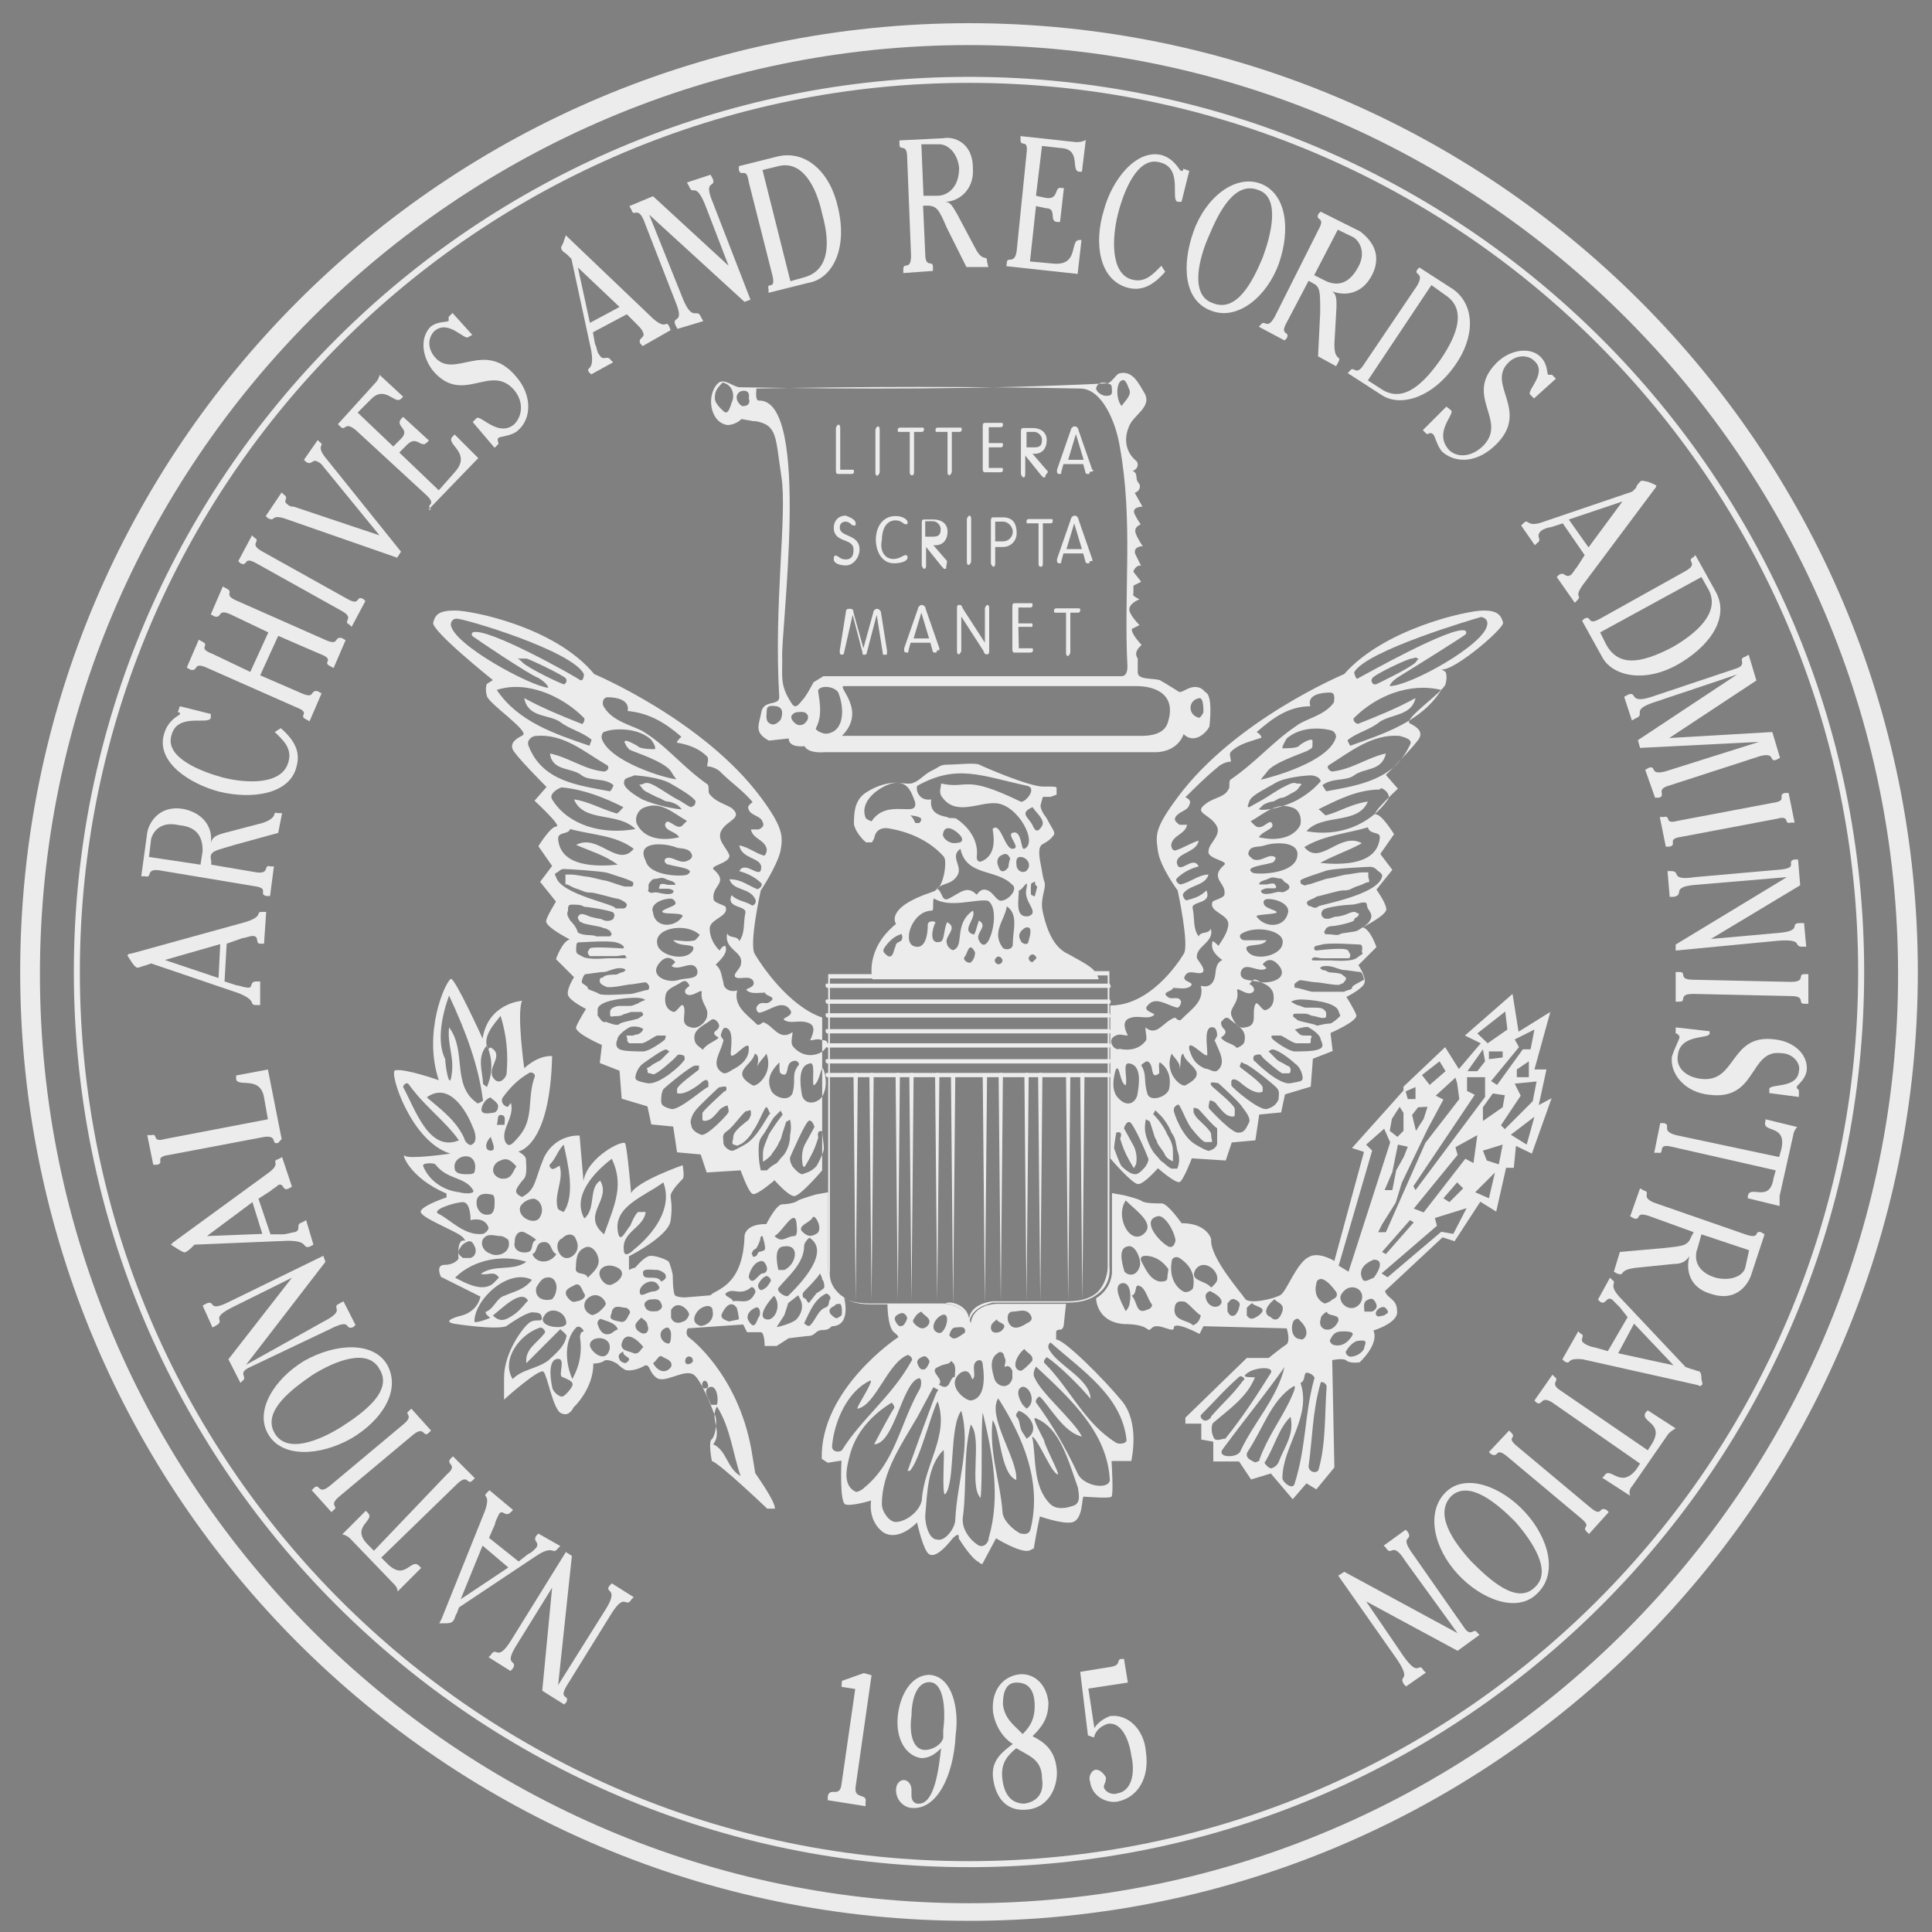 <?xml version="1.0" encoding="utf-8"?>
<!-- Generator: Adobe Illustrator 17.1.0, SVG Export Plug-In . SVG Version: 6.00 Build 0)  -->
<!DOCTYPE svg PUBLIC "-//W3C//DTD SVG 1.1//EN" "http://www.w3.org/Graphics/SVG/1.1/DTD/svg11.dtd">
<svg version="1.1" id="Layer_1" xmlns="http://www.w3.org/2000/svg" xmlns:xlink="http://www.w3.org/1999/xlink" x="0px" y="0px"
	 viewBox="81 169 450 450" enable-background="new 81 169 450 450" xml:space="preserve">
<rect x="81" y="169" width="450" height="450" fill="#808080" stroke="none"/>
<g>
	<path fill="none" stroke="#FFFFFF" stroke-width="2.647" d="M306.7,614.1c120.7,0,218.7-98,218.7-218.7
		c0-120.7-98-218.7-218.7-218.7C186,176.7,88,274.7,88,395.4C88,516.5,186,614.1,306.7,614.1z"/>
	<path fill="none" stroke="#FFFFFF" stroke-width="2.647" d="M306.7,395.9"/>
</g>
<g>
	<path fill="#ECECEC" d="M306.7,616.4c-122.1,0-221-98.9-221-221s98.9-221,221-221s221,98.9,221,221
		C527.7,517.5,428.8,616.4,306.7,616.4z M306.7,179.5c-119.3,0-216.4,97.1-216.4,216.4s97.1,216.4,216.4,216.4
		s216.4-97.1,216.4-216.4S426,179.5,306.7,179.5z"/>
	<path fill="none" stroke="#000000" stroke-width="4.623" d="M306.7,395.9"/>
</g>
<g>
	<path fill="#ECECEC" d="M306.7,603.9c-115.1,0-208.5-93.4-208.5-208.5s93.4-208.5,208.5-208.5s208.5,93.4,208.5,208.5
		C515.2,510.5,421.8,603.9,306.7,603.9z M306.7,188.3c-114.2,0-207.1,92.9-207.1,207.1c0,114.2,92.9,207.1,207.1,207.1
		c114.2,0,207.1-92.9,207.1-207.1S420.9,188.3,306.7,188.3z"/>
	<path fill="none" stroke="#000000" stroke-width="1.323" d="M306.7,395.9"/>
</g>
<g>
	<g>
		<path fill="#ECECEC" d="M335.8,279.4"/>
		<g>
			<g>
				<g>
					<path fill="#ECECEC" d="M206.4,526.2l-0.5,0.5c-0.9,1.4,0.9,1.4,0,2.8c-0.5,0.5-1.4,1.4-1.8,1.4l-2.3,1.8l-6.9-5.5l1.4-3.2
						c0-0.5,0.5-1.4,0.9-2.3c0.9-1.4,1.4,0.9,2.8-0.5l0.5-0.5l-5.5-4.6l-0.5,0.5c-1.4,1.4,0.9,0-0.5,4.2l-10.2,25.4l-0.5,0.9h1.4
						c0.5,0,1.4,0,1.8-0.5c0.5-0.5,0.5-1.4,0.9-1.8l0.5-1.4l18-12c4.2-2.8,3.7,0,5.1-1.8l0.5-0.5L206.4,526.2z M188.3,541.5
						l5.1-12.5l6,5.1L188.3,541.5z"/>
				</g>
			</g>
			<g>
				<path fill="#ECECEC" d="M181.9,503.1"/>
				<path fill="#ECECEC" d="M181.4,502.2l-0.5,0.5c-1.4,1.4-0.9-1.8-3.7,0.5l-17.1,14.3c-2.8,2.3,0,2.3-1.4,3.2l-0.5,0.5l-4.6-5.1
					l0.5-0.5c1.4-1.4,0.9,1.8,3.7-0.5l17.1-14.3c2.8-2.3,0-2.3,1.4-3.2l0.5-0.5L181.4,502.2z"/>
				<path fill="#ECECEC" d="M176.3,496.2"/>
			</g>
			<g>
				<path fill="#ECECEC" d="M146.7,436.1"/>
				<path fill="#ECECEC" d="M145.8,435.2c-1.8,0.5,0-1.8-3.2-1.4l-22.2,4.2c-3.7,0.5-0.9,1.8-2.8,2.3h-0.9l-1.4-6.9h0.9
					c1.8-0.5,0,1.8,3.2,0.9l24-4.6l-0.9-5.1c-0.9-5.1-6-2.3-6.5-4.2v-0.9l7.4-1.4l3.2,16.2L145.8,435.2z"/>
				<path fill="#ECECEC" d="M143.5,418.5"/>
			</g>
			<path fill="#ECECEC" d="M222.1,543.8c3.2-5.1-0.5-3.7,0.9-5.5l0.5-0.5l5.1,3.2l-0.5,0.5c-1.4,2.3-1.4-1.8-4.6,3.2l-10.6,17.1
				c-1.8,3.2,0.9,1.8,0,3.7l-0.5,0.5l-5.1-3.2l2.3-24l-8.3,13.4c-3.2,5.1,0.5,3.2-0.9,5.5l-0.5,0.5l-5.1-3.2l0.5-0.5
				c1.4-2.3,1.4,1.8,4.6-3.2l12.9-20.8l1.4,0.9l-3.2,30.1L222.1,543.8z"/>
			<g>
				<g>
					<path fill="#ECECEC" d="M171.2,486.9c-3.2-5.5-12-5.1-19.4-0.9c-6.9,4.2-11.6,11.6-8.3,17.1c3.2,5.5,12,5.1,19.4,0.9
						C169.8,499.9,174.5,493,171.2,486.9z M160.6,501.3c-5.1,3.2-12.9,6.5-15.7,1.4c-2.8-5.1,4.2-10.2,8.8-13.4
						c5.1-3.2,12.9-6.5,15.7-1.4C172.6,493,165.7,498,160.6,501.3z"/>
				</g>
			</g>
			<g>
				<path fill="#ECECEC" d="M196.2,517.9"/>
				<path fill="#ECECEC" d="M185.1,512.4c2.8-2.3-0.5-2.3,0.9-3.7l0.5-0.5l5.1,5.1l-0.5,0.5c-1.4,1.4-0.9-1.8-3.7,0.9l-17.6,17.1
					l1.4,1.4c4.2,4.2,5.5-1.4,7.4,0.5l0.5,0.5l-5.5,5.5c0-0.9-0.5-1.4-0.9-1.8l-10.2-10.6c-0.5-0.5-1.4-0.9-1.8-0.9l5.5-5.5l0.5,0.5
					c1.8,1.8-4.2,3.2,0,7.4l1.4,1.4L185.1,512.4z"/>
				<path fill="#ECECEC" d="M181.9,503.1"/>
			</g>
			<g>
				<g>
					<path fill="#ECECEC" d="M152.3,453.2l-0.9,0.5c-1.8,0.5,0,1.8-1.8,2.3c-0.5,0-1.8,0.5-2.8,0.5H144l-2.8-8.3l2.8-1.8
						c0.5-0.5,1.4-0.9,1.8-1.4c1.4-0.5,0.9,1.4,2.3,0.9l0.9-0.5l-2.3-6.9l-0.9,0.5c-1.8,0.5,0.9,0.9-2.3,3.2l-22.2,16.2l-0.5,0.5
						l1.4,0.9c0,0,1.4,0.9,1.8,0.9s1.4-0.9,1.4-0.9l0.9-0.9l21.7-0.9c5.1,0,3.2,1.8,5.1,1.4l0.9-0.5L152.3,453.2z M129.2,456.9
						l10.6-7.9l2.3,7.4L129.2,456.9z"/>
				</g>
			</g>
			<g>
				<path fill="#ECECEC" d="M163.8,478.2"/>
				<path fill="#ECECEC" d="M156.4,476.8c5.5-2.8,1.4-3.2,3.7-4.2l0.9-0.5l2.8,5.5l-0.5,0.5c-2.3,0.9,0-2.3-5.5,0.5l-18.5,8.8
					c-3.2,1.4-0.5,2.3-1.8,3.2l-0.5,0.5l-2.8-5.5l14.8-19l-13.9,6.9c-5.5,2.8-1.4,2.8-3.7,4.2l-0.9,0.5l-2.3-5.1l0.9-0.5
					c2.3-0.9,0,2.3,5.5-0.5l21.7-10.6l0.5,1.4l-18.5,24L156.4,476.8z"/>
				<path fill="#ECECEC" d="M154.1,457.8"/>
			</g>
		</g>
		<g>
			<g>
				<g>
					<path fill="#ECECEC" d="M137.5,387.5c0.5,0,1.8-0.5,2.3-0.5c1.8,0,0.5,1.8,1.8,1.8h0.9l0.5-7.4h-0.9c-1.8,0,0.5,0.9-3.7,2.3
						l-26.8,7.4c0,0-0.9,0-0.9,0.5l0.9,1.4c0,0,0.9,1.4,1.4,1.4c0.5,0,1.4-0.5,1.8-0.5l1.4-0.5l20.3,6.9c4.6,1.8,2.3,2.8,4.2,2.8
						h0.9v-5.5h-0.9c-1.8,0-0.5,1.8-2.3,1.4c-0.5,0-1.8-0.5-2.3-0.5l-2.8-0.9l0.5-8.8L137.5,387.5z M131.9,396.8l-12.5-4.2l12.9-3.7
						L131.9,396.8z"/>
				</g>
			</g>
			<g>
				<path fill="#ECECEC" d="M146.3,358.4"/>
				<path fill="#ECECEC" d="M130.1,335.3v0.9c-0.5,1.8-7.9-1.4-9.2,4.2c-1.4,5.1,6.9,8.3,12,9.7c5.5,1.4,13.9,1.8,15.3-3.7
					c0.9-3.2-1.4-5.1-3.2-6.9l1.4-0.9c3.2,2.8,4.6,5.5,3.7,8.8c-1.4,6.5-10.2,7.9-18,6c-6.9-1.8-14.8-6.9-12.9-13.4
					c0.9-3.2,3.2-4.2,3.7-4.6c0-0.5,0-0.5-0.5-0.5l0.5-1.4L130.1,335.3z"/>
				<path fill="#ECECEC" d="M151.4,338.5"/>
			</g>
			<g>
				<path fill="#ECECEC" d="M181.4,289.1"/>
				<path fill="#ECECEC" d="M181.4,287.7c-1.4-1.4,1.4-0.9-0.9-3.2l-16.6-15.3c-2.8-2.3-2.3,0.5-3.7-0.9l-0.5-0.5l8.8-9.7
					c0.5-0.5,0.9-1.4,0.9-1.8l5.5,5.1l-0.5,0.5c-1.4,1.4-3.7-3.2-6.9,0l-3.2,3.2l8.3,7.9l1.8-1.8c2.3-2.3-1.4-2.8,0-4.6l0.5-0.5
					l6,5.5l-0.5,0.5c-1.4,1.4-2.3-1.8-4.6,0.5l-1.8,1.8l9.2,8.8l3.7-4.2c4.2-4.6-2.3-6.5-0.5-8.3l0.5-0.5l5.5,5.5l-11.6,12
					L181.4,287.7z"/>
				<path fill="#ECECEC" d="M193.9,275.7"/>
			</g>
			<g>
				<path fill="#ECECEC" d="M152.3,338.1"/>
				<path fill="#ECECEC" d="M143.5,316.3l-8.8-4.2c-3.2-1.4-1.8,0.9-3.7,0.5l-0.9-0.5l2.8-6.5l0.9,0.5c1.8,0.9-0.9,1.4,2.3,2.8
					l20.8,9.2c3.2,1.4,1.8-0.9,3.7-0.5l0.9,0.5l-2.8,6.5l-0.9-0.5c-1.8-0.9,1.4-1.4-2.3-2.8l-9.7-4.2l-4.2,9.2l9.7,4.2
					c3.2,1.4,1.8-0.9,3.7-0.5l0.9,0.5l-2.8,6.5l-0.9-0.5c-1.8-0.9,1.4-1.4-2.3-2.8l-20.8-9.2c-3.2-1.4-1.8,0.9-3.7,0.5l-0.9-0.5
					l2.8-6.5l0.9,0.5c1.8,0.9-1.4,1.4,2.3,2.8l8.8,4.2L143.5,316.3z"/>
				<path fill="#ECECEC" d="M161.5,317.7"/>
			</g>
			<g>
				<path fill="#ECECEC" d="M162.4,315.9"/>
				<path fill="#ECECEC" d="M162.9,315l-0.5-0.5c-1.8-0.9,1.4-1.4-1.8-3.2l-19.9-11.1c-3.2-1.8-1.8,0.9-3.7,0l-0.5-0.5l3.2-6
					l0.5,0.5c1.8,0.9-1.4,1.4,1.8,3.2l19.9,11.1c3.2,1.8,1.8-0.9,3.7,0l0.5,0.5L162.9,315z"/>
				<path fill="#ECECEC" d="M167.1,308"/>
			</g>
			<g>
				<g>
					<path fill="#ECECEC" d="M135.6,365.8l10.2-2.8l0.9-4.6h-0.9c-1.8-0.5,0.5,0.9-3.7,2.3l-8.8,2.3c-1.8,0.5-2.8,0.9-3.2,2.3l0,0
						c0.5-3.2-1.4-6.9-6.5-7.9c-5.5-0.9-7.9,3.2-8.3,5.5l-1.4,10.2h0.9c1.8,0.5,0-1.8,3.2-1.4l22.2,3.7c3.7,0.5,0.9,1.8,2.8,2.3h0.9
						l0.9-6.9H144c-1.8-0.5,0,1.8-3.2,1.4l-10.6-1.8v-0.9C129.6,367.2,131,367.2,135.6,365.8z M128.2,367.2l-0.5,3.2l-12-1.8
						l0.5-4.2c0.5-1.8,2.3-4.2,6.5-3.2C127.3,361.6,128.2,364.4,128.2,367.2z"/>
				</g>
			</g>
			<g>
				<path fill="#ECECEC" d="M195.3,273.8"/>
				<path fill="#ECECEC" d="M192,266.4c0.9-0.9,5.1,4.6,8.8,1.4c1.8-1.8,2.3-5.1,0-7.9c-5.5-6.5-12,3.7-19-4.6
					c-2.8-3.7-2.8-7.9-0.5-10.2c1.8-1.4,3.7-0.9,4.2-1.4c0,0,0-0.5,0-0.9l0.9-0.9l4.6,5.1l-0.9,0.5c-0.9,0.9-4.6-4.2-7.9-1.4
					c-1.4,1.4-1.8,3.7,0,6c4.6,5.5,11.6-4.2,19,4.6c3.7,4.2,3.7,9.7,0.5,12.5c-1.4,1.4-4.2,1.4-4.6,1.8s0,0.9,0,1.4l-0.9,0.9l-5.1-6
					L192,266.4z"/>
				<path fill="#ECECEC" d="M208.2,263.2"/>
			</g>
			<g>
				<path fill="#ECECEC" d="M168,306.6"/>
				<path fill="#ECECEC" d="M169.4,293.7l-12.5-15.3c-0.5-0.5-0.9-1.4-1.8-1.8c-1.4-0.9-1.4,0.9-2.8,0l-0.5-0.5l3.2-4.6l0.5,0.5
					c1.4,0.9-1.4,0.5,1.8,4.2l17.1,21.3l-0.9,1.4l-26.4-9.2c-3.2-0.9-1.8,0.9-3.7,0l-0.5-0.5l3.7-5.5l0.5,0.5
					c1.4,0.9-0.5,1.4,0.9,2.3c0.5,0.5,0.9,0.5,1.4,0.5L169.4,293.7z"/>
				<path fill="#ECECEC" d="M180,289.1"/>
			</g>
		</g>
		<g>
			<g>
				<g>
					<path fill="#ECECEC" d="M236.9,245.1c-0.9-1.8-0.5,0.9-3.7-1.8l-19.9-19l-0.5-0.5l-0.5,1.4c0,0.5-0.9,1.4-0.5,1.8
						c0,0.5,0.9,0.9,1.4,1.4l0.9,0.9l4.6,21.3c0.9,5.1-1.4,3.7-0.5,5.1l0.5,0.5l5.1-2.8l-0.5-0.5c-0.9-1.4-1.8,0.5-2.8-1.4
						c-0.5-0.5-0.5-1.8-0.9-2.3l-0.5-2.8l7.9-4.2l2.3,2.3c0.5,0.5,1.4,1.4,1.4,1.8c0.9,1.4-1.4,1.4-0.5,2.8l0.5,0.5l6.5-3.7
						L236.9,245.1z M218.4,244.2l-2.8-12.9l9.7,9.2L218.4,244.2z"/>
				</g>
			</g>
			<g>
				<g>
					<path fill="#ECECEC" d="M276.2,217.4c-1.8-8.3-7.4-13.4-13.9-12l-9.2,2.3v0.9c0.5,1.8,1.8-0.9,2.3,2.8l5.5,21.7
						c0.9,3.7-1.4,1.4-0.9,3.2v0.9l9.2-2.3C274.8,234,278.5,227.1,276.2,217.4z M268.3,233.6l-3.2,0.9l-6.5-25.9l3.7-0.9
						c5.5-1.4,8.8,4.6,10.2,11.1C274.8,227.1,273.4,232.2,268.3,233.6z"/>
				</g>
			</g>
			<g>
				<path fill="#ECECEC" d="M237.8,246.1"/>
				<path fill="#ECECEC" d="M240.1,238.7c2.3,5.5,3.2,1.8,4.2,4.2l0.5,0.9l-6,1.8l-0.5-0.9c-0.9-2.3,2.3,0,0-5.5l-7.4-19
					c-1.4-3.2-2.3-0.5-2.8-2.3l-0.5-0.9l5.5-2.3l17.6,16.2l-5.5-14.3c-2.3-5.5-2.8-1.8-3.7-4.2l-0.5-0.9l5.5-1.8l0.5,0.9
					c0.9,2.3-2.3,0,0,5.5l8.8,22.7l-1.4,0.5l-22.2-20.3L240.1,238.7z"/>
				<path fill="#ECECEC" d="M259.1,237.7"/>
			</g>
		</g>
		<path fill="#ECECEC" d="M412.1,268.3"/>
		<g>
			<g>
				<path fill="#ECECEC" d="M332.6,232.2"/>
				<path fill="#ECECEC" d="M356.2,216h-0.9c-1.8-0.5,1.4-7.9-4.2-9.2c-5.1-1.4-8.3,6.5-9.7,12c-1.4,5.5-1.8,13.9,3.2,15.3
					c3.2,0.9,5.1-1.4,6.9-3.2l0.9,1.4c-2.8,3.2-5.5,4.6-8.8,3.7c-6.5-1.8-7.9-10.2-5.5-18c1.8-6.9,7.4-14.3,13.4-12.9
					c3.2,0.9,4.2,3.7,4.6,3.7s0.5,0,0.5-0.5l1.4,0.5L356.2,216z"/>
				<path fill="#ECECEC" d="M352.5,237.3"/>
			</g>
			<path fill="#ECECEC" d="M394.1,255.8"/>
			<g>
				<g>
					<path fill="#ECECEC" d="M419.5,236.4l-7.9-5.1l-0.5,0.5c-0.9,1.4,1.8,0.5,0,3.7l-12.5,18.5c-1.8,2.8-2.3,0-3.2,1.4l-0.5,0.5
						l7.9,5.1c4.2,2.8,11.6,0.9,17.1-6.9C424.6,247.5,424.6,240.1,419.5,236.4z M416.7,252.5c-5.1,7.4-9.7,10.2-14.3,6.9l-2.8-1.8
						l14.8-22.2l3.2,2.3C422.7,241,420.4,247,416.7,252.5z"/>
				</g>
			</g>
			<g>
				<path fill="#ECECEC" d="M314.1,230.8"/>
				<path fill="#ECECEC" d="M315.5,230.3c0-1.8,1.8,0.5,2.3-2.8l2.3-22.7c0.5-3.7-1.4-1.4-1.4-3.2v-0.9l12.9,1.4
					c0.5,0,1.4,0,2.3-0.5l-0.9,7.4h-0.5c-2.3,0,0.5-5.1-4.2-5.5l-4.6-0.5l-1.4,11.6l2.3,0.5c3.2,0.5,1.8-2.8,3.7-2.3h0.5l-0.9,7.9
					h-0.5c-2.3,0,0-3.2-2.8-3.2l-2.3-0.5l-1.4,12.9l5.5,0.5c6,0.5,3.7-5.5,6-5.5h0.5l-0.9,7.9l-16.6-1.8L315.5,230.3z"/>
				<path fill="#ECECEC" d="M333.1,232.7"/>
			</g>
			<path fill="#ECECEC" d="M352,236.4"/>
			<g>
				<g>
					<path fill="#ECECEC" d="M374.7,211.8c-6-2.3-12.9,3.2-15.7,11.1c-2.8,7.9-2.3,16.2,4.2,18.5c6,2.3,12.9-3.2,15.7-11.1
						C381.6,222.5,380.7,214.2,374.7,211.8z M375.1,229c-2.3,5.5-6,12.9-11.6,10.6c-5.5-1.8-3.2-10.6-0.9-15.7
						c2.3-5.5,6-12.9,11.6-10.6C379.3,215.1,377,223.9,375.1,229z"/>
				</g>
			</g>
			<path fill="#ECECEC" d="M374.7,245.1"/>
			<g>
				<g>
					<path fill="#ECECEC" d="M310.9,229.9c0-1.8-0.9,0.5-2.8-3.2l-4.2-7.9c-0.9-1.4-1.4-2.8-2.8-2.8l0,0c3.2,0,6.9-2.8,6.5-7.9
						c0-6-4.6-7.4-6.9-6.9l-10.2,0.5v0.9c0,1.8,1.8-0.5,1.8,3.2l0.9,22.7c0,3.7-1.8,1.4-1.8,3.2v0.9l6.9-0.5v-0.9
						c0-1.8-1.8,0.5-1.8-3.2l-0.5-11.1h0.9c2.3,0,2.8,0.9,4.6,5.1l4.6,9.2h5.1L310.9,229.9z M299.3,214.6h-3.2l-0.5-12h4.2
						c1.8,0,4.2,1.8,4.6,5.5C304.4,212.8,301.6,214.6,299.3,214.6z"/>
				</g>
			</g>
			<g>
				<path fill="#ECECEC" d="M412.1,268.7"/>
				<path fill="#ECECEC" d="M419,264.6c0.9,0.9-4.2,5.1-0.5,9.2c1.8,1.8,5.1,1.8,7.9-0.9c6-6-4.6-11.6,3.2-19.4
					c3.2-3.2,7.9-3.7,10.2-1.4c1.8,1.8,1.4,3.7,1.8,4.2c0,0,0.5,0,0.9,0l0.9,0.9l-5.1,4.6l-0.9-0.9c-0.9-0.9,4.2-5.1,0.9-7.9
					c-1.4-1.4-4.2-1.4-6,0.5c-5.1,5.1,5.1,11.1-2.8,19c-4.2,4.2-9.2,4.6-12.5,1.8c-1.4-1.4-1.8-4.2-2.3-4.2c-0.5-0.5-0.9,0-1.4,0
					l-0.9-0.9l5.5-5.5L419,264.6z"/>
				<path fill="#ECECEC" d="M424.1,280.7"/>
			</g>
			<path fill="#ECECEC" d="M373.7,245.1"/>
			<g>
				<g>
					<path fill="#ECECEC" d="M397.8,222.9l-9.2-4.6l-0.5,0.5c-0.9,1.8,1.8,0.5,0,3.7l-10.2,20.3c-1.8,3.2-2.3,0.5-3.2,1.8l-0.5,0.5
						l6,3.2l0.5-0.5c0.9-1.8-1.8-0.5,0-3.7l5.1-9.7l0.9,0.5c1.8,0.9,1.8,1.8,1.8,6.9l-0.5,10.2l4.2,2.3l0.5-0.9
						c0.9-1.8-0.9,0-0.9-4.2l0.5-8.8c0-1.8,0-3.2-1.4-3.7l0,0c3.2,1.4,7.4,0.9,9.7-3.7C403.3,227.6,399.6,224.3,397.8,222.9z
						 M397.3,231.3c-2.3,4.2-5.1,4.2-7.4,3.2l-2.8-1.4l5.5-10.6l3.7,1.8C397.8,225.3,399.2,228,397.3,231.3z"/>
				</g>
			</g>
			<path fill="#ECECEC" d="M392.2,254.4"/>
		</g>
		<g>
			<path fill="#ECECEC" d="M434.3,291.4"/>
			<g>
				<g>
					<path fill="#ECECEC" d="M464.8,281.2c-0.5,0-1.4-0.5-1.8,0s-0.9,0.9-0.9,1.4l-0.9,0.9l-20.3,6.9c-4.6,1.8-3.7-0.9-5.1,0.5
						l-0.5,0.5l3.2,4.6l0.5-0.5c1.4-0.9-0.5-1.4,0.9-2.8c0.5-0.5,1.8-0.9,2.3-0.9l2.8-0.9l5.1,7.4l-1.8,2.8
						c-0.5,0.5-0.9,1.4-1.4,1.8c-1.4,0.9-1.4-0.9-2.8,0l-0.5,0.5l4.2,6l0.5-0.5c1.4-1.4-0.9-0.5,1.4-3.7l16.6-22.2
						c0,0,0.5-0.5,0.5-0.9C466.2,281.7,464.8,281.2,464.8,281.2z M451,296.5l-4.6-6.5l12.5-4.2L451,296.5z"/>
				</g>
			</g>
			<path fill="#ECECEC" d="M447.3,308.9"/>
			<path fill="#ECECEC" d="M449.1,312.2"/>
			<g>
				<g>
					<path fill="#ECECEC" d="M480.5,306.6l-4.6-8.3l-0.5,0.5c-1.8,0.9,1.4,1.4-1.8,3.2l-19.9,11.1c-3.2,1.8-1.8-0.9-3.7,0l-0.5,0.5
						l4.6,8.3c2.3,4.6,10.2,6.5,18.5,1.4C480.1,318.7,483.8,312.2,480.5,306.6z M470.8,319.6c-7.9,4.2-12.9,4.6-15.7-0.5l-1.4-2.8
						l23.6-12.9l1.8,3.2C481.5,311.7,476.4,316.3,470.8,319.6z"/>
				</g>
			</g>
			<path fill="#ECECEC" d="M459.7,331.1"/>
			<g>
				<path fill="#ECECEC" d="M467.6,358.4"/>
				<path fill="#ECECEC" d="M467.6,359.3h0.9c1.8-0.5,0,1.8,3.2,0.9l22.2-4.2c3.7-0.5,0.9-1.8,2.8-2.3h0.9l1.4,6.9h-0.9
					c-1.8,0.5,0-1.8-3.2-0.9l-22.2,4.2c-3.7,0.5-0.9,1.8-2.8,2.3H469L467.6,359.3z"/>
				<path fill="#ECECEC" d="M469,367.2"/>
			</g>
			<g>
				<path fill="#ECECEC" d="M458.3,329.7"/>
				<path fill="#ECECEC" d="M490.7,341.8L490.7,341.8l-27.7,1.4l-0.5-1.8l23.1-15.3l0,0l-19.4,6.5c-5.5,1.8-1.8,2.8-4.2,3.7
					l-0.9,0.5l-1.8-5.5l0.9-0.5c2.3-0.9,0,2.3,5.5,0.5l19.4-6.5c3.2-0.9,0.5-2.3,2.3-2.8l0.9-0.5l1.8,6l-20.3,13.4l24-1.4l1.8,6
					l-0.9,0.5c-1.8,0.5,0-1.8-3.7-0.9l-21.3,6.9c-3.2,0.9-0.5,2.3-2.3,2.8h-0.9l-2.3-6.5l0.9-0.5c1.8-0.5,0,1.8,3.7,0.9L490.7,341.8
					z"/>
				<path fill="#ECECEC" d="M467.1,356.1"/>
			</g>
			<g>
				<path fill="#ECECEC" d="M469.4,370.4"/>
				<path fill="#ECECEC" d="M475.9,375.1c-6,0.5-2.3,2.3-5.1,2.8h-0.9l-0.5-6h0.9c2.3,0-0.5,2.3,5.5,1.4l20.3-1.8
					c3.7-0.5,0.9-1.8,2.8-2.3h0.9l0.5,6l-20.8,12.5l15.7-1.4c6-0.5,2.3-2.3,5.1-2.3h0.9l0.5,5.5h-0.9c-2.3,0,0.5-1.8-5.5-1.4
					l-24,2.3v-1.4l25.9-15.7L475.9,375.1z"/>
				<path fill="#ECECEC" d="M471.8,393.1"/>
			</g>
			<g>
				<g>
					<path fill="#ECECEC" d="M491.2,456c-1.8-0.5,0,1.8-3.7,0.5l-21.3-7.4c-3.2-1.4-0.5-2.3-2.3-2.8l-0.9-0.5l-2.3,6.5l0.9,0.5
						c1.8,0.5,0-1.8,3.7-0.5l10.2,3.7l-0.5,0.9c-0.9,2.3-1.8,2.3-6.5,2.8l-10.2,0.9l-1.4,4.6l0.9,0.5c1.8,0.5,0-0.9,4.2-1.4l8.8-0.9
						c1.8,0,2.8-0.5,3.7-1.8l0,0c-0.9,3.2,0,7.4,5.1,8.8c5.5,1.8,8.3-1.8,9.2-4.2l3.2-9.7L491.2,456z M487.5,464.3
						c-0.5,1.8-3.2,3.2-6.9,2.3c-4.6-1.4-5.1-4.6-4.2-6.9l0.9-3.2l11.1,3.7L487.5,464.3z"/>
				</g>
			</g>
			<path fill="#ECECEC" d="M457,464.8"/>
			<g>
				<path fill="#ECECEC" d="M471.3,406.5"/>
				<path fill="#ECECEC" d="M479.2,409.7c0,1.4-6.9,0-7.4,5.1c-0.5,2.8,1.8,5.1,5.5,5.5c8.3,0.9,6.5-10.6,17.1-9.2
					c4.6,0.5,7.9,3.7,7.4,7.4c-0.5,2.3-2.3,3.2-2.3,3.7c0,0.5,0.5,0.5,0.5,0.9v1.4l-6.9-0.9v-0.9c0-1.4,6.5,0,6.9-4.2
					c0.5-1.8-1.4-4.2-4.2-4.2c-7.4-0.9-5.5,11.1-16.6,9.7c-5.5-0.5-9.2-4.6-8.8-8.8c0.5-1.8,1.8-4.2,1.8-4.6s-0.5-0.9-0.9-0.9v-1.4
					l7.9,0.9L479.2,409.7z"/>
				<path fill="#ECECEC" d="M469.4,423.1"/>
			</g>
			<g>
				<path fill="#ECECEC" d="M469.4,423.6"/>
				<path fill="#ECECEC" d="M470.4,436.1c-3.7-0.9-1.4,1.8-3.2,1.4h-0.9l1.4-6.9h0.9c1.8,0.5-0.9,1.8,2.8,2.8l24,5.1l0.5-1.8
					c1.4-6-4.6-3.7-3.7-6.5v-0.5l7.4,1.8c-0.5,0.5-0.9,1.4-0.9,1.8l-3.2,14.3c0,0.5,0,1.4,0,2.3l-7.4-1.8v-0.5
					c0.5-2.8,5.1,1.8,6-4.2l0.5-1.8L470.4,436.1z"/>
				<path fill="#ECECEC" d="M464.8,443.9"/>
			</g>
			<path fill="#ECECEC" d="M455.6,467.1"/>
			<g>
				<g>
					<path fill="#ECECEC" d="M477.3,490.2c0-0.5,0-1.4-0.5-1.8c-0.5,0-1.4-0.5-1.8-0.5l-1.4-0.5l-14.8-15.7
						c-3.7-3.7-0.9-3.7-2.3-4.6l-0.5-0.5l-2.8,5.1l0.5,0.5c1.4,0.9,1.4-1.4,2.8-0.5c0.5,0.5,1.4,1.4,1.8,1.8l1.8,2.3l-4.6,7.9
						l-3.2-0.9c-0.5,0-1.8-0.5-2.3-0.9c-1.4-0.9,0.5-1.8-0.9-2.3l-0.5-0.5l-3.7,6.5l0.5,0.5c1.8,0.9,0-0.9,4.2-0.5l26.8,6
						c0,0,0.9,0.5,0.9,0C477.8,491.6,477.3,490.6,477.3,490.2z M457.9,484.2l3.7-6.9l9.2,9.7L457.9,484.2z"/>
				</g>
			</g>
			<path fill="#ECECEC" d="M444.9,485.6"/>
			<g>
				<path fill="#ECECEC" d="M471.3,394.5"/>
				<path fill="#ECECEC" d="M471.3,395.4h0.9c1.8,0-0.5,1.8,3.2,1.8l22.7,0.5c3.7,0,1.4-1.8,3.2-1.8h0.9v6.9h-0.9
					c-1.8,0,0.5-1.8-3.2-1.8l-22.7-0.5c-3.7,0-1.4,1.8-3.2,1.8h-0.9V395.4z"/>
				<path fill="#ECECEC" d="M471.3,403.3"/>
			</g>
			<g>
				<path fill="#ECECEC" d="M409.3,524.9"/>
				<path fill="#ECECEC" d="M408.4,532.7c-3.2-5.1-3.2-0.9-4.6-3.2l-0.5-0.5l5.1-3.7l0.5,0.5c1.4,2.3-2.3,0.5,1.4,5.5l11.6,16.6
					c1.8,2.8,2.3,0,3.2,1.4l0.5,0.5l-5.1,3.7L399.2,542l8.8,12.9c3.7,5.1,3.2,0.9,4.6,3.2l0.5,0.5l-4.6,3.2l-0.5-0.5
					c-1.4-2.3,1.8-0.5-1.4-5.5L392.7,536l1.4-0.9l26.4,14.3L408.4,532.7z"/>
				<path fill="#ECECEC" d="M390.4,537.8"/>
			</g>
			<path fill="#ECECEC" d="M426.9,508.7"/>
			<g>
				<g>
					<path fill="#ECECEC" d="M436.2,521.2c-5.5-6-13.9-9.2-18.5-4.6c-4.6,4.6-2.8,12.9,2.8,19c5.5,6,13.9,9.2,18.5,4.6
						C444,535.5,441.7,527.2,436.2,521.2z M438.5,538.7c-4.2,4.2-10.6-1.8-14.8-6c-4.2-4.6-8.8-11.1-4.6-15.3
						c4.2-3.7,10.6,1.8,14.8,6C438,528.1,442.6,535,438.5,538.7z"/>
				</g>
			</g>
			<path fill="#ECECEC" d="M409.3,525.3"/>
			<g>
				<path fill="#ECECEC" d="M446.3,483.7"/>
				<path fill="#ECECEC" d="M442.6,495.7c-2.8-1.8-2.3,0.9-3.7,0l-0.5-0.5l4.2-6l0.5,0.5c1.4,0.9-1.4,1.4,1.4,3.2l20.3,13.9l0.9-1.4
					c3.2-5.1-2.8-5.1-1.4-7.4l0.5-0.5l6.5,4.2c-0.9,0.5-1.4,0.9-1.8,1.4l-8.3,12c-0.5,0.5-0.9,1.4-0.5,2.3l-6.5-4.2l0.5-0.5
					c1.4-2.3,3.7,3.2,7.4-1.4l0.9-1.4L442.6,495.7z"/>
				<path fill="#ECECEC" d="M434.8,500.8"/>
			</g>
			<g>
				<path fill="#ECECEC" d="M433.4,501.3"/>
				<path fill="#ECECEC" d="M432.5,502.2l0.5,0.5c1.4,1.4-1.4,0.9,1.4,3.2l17.1,14.3c2.8,2.3,1.8-0.5,3.7,0.5l0.5,0.5l-4.6,5.1
					l-0.5-0.5c-1.4-1.4,1.4-0.9-1.4-3.2L432,508.2c-2.8-2.3-1.8,0.5-3.7-0.5l-0.5-0.5L432.5,502.2z"/>
				<path fill="#ECECEC" d="M427.4,508.2"/>
			</g>
		</g>
		<g>
			<path fill="#ECECEC" d="M277.1,560.5l5.1-1.8l1.8,0.5l-3.7,25.9c-0.5,3.2,2.8,1.4,2.3,3.7v0.9l-8.8-1.4v-0.9
				c0.5-2.3,2.8,0.5,3.2-2.8l3.2-22.2l-3.2-0.5L277.1,560.5z"/>
			<path fill="#ECECEC" d="M340,557.2c2.3-0.5,0.9-1.8,2.3-1.8h0.5l0.9,5.5l-9.2,1.4l1.4,9.2c0.9-1.4,2.3-2.3,3.7-2.8
				c4.2-0.5,7.9,3.2,8.3,8.3c0.9,6-1.8,10.6-6.5,11.6c-2.3,0.5-6-0.9-6.5-4.6c-0.5-1.4,0.5-2.8,1.4-2.8c0.9,0,1.8,0.9,2.3,1.8
				c0,1.4-0.5,1.4-0.5,2.3c0.5,1.4,2.3,1.8,3.2,1.4c3.2-0.5,4.2-4.6,3.2-8.8c-0.5-3.7-2.3-7.9-5.5-7.4c-1.4,0.5-2.8,1.4-3.2,3.2
				l-1.4-0.5l-1.8-14.8L340,557.2z"/>
			<g>
				<g>
					<path fill="#ECECEC" d="M321.5,573.4L321.5,573.4L321.5,573.4c2.3-2.3,3.7-4.2,3.7-7.9c-0.5-4.6-3.7-6.9-6.9-6.5
						c-3.7,0.5-6.5,3.7-6,8.8c0.5,3.2,2.3,6,4.6,7.4c-2.3,1.8-5.1,3.7-4.6,7.9c0.5,4.2,2.8,7.9,7.9,7.4c5.5-0.5,7.4-6,6.9-9.7
						C326.6,576.6,324.3,574.8,321.5,573.4z M314.6,566c0-3.2,0.9-5.1,3.2-5.1c2.8,0,4.2,1.8,4.2,5.5c0,2.8-0.9,4.6-2.8,6.5
						l-0.5-0.5C316.9,570.6,315,569.2,314.6,566z M319.6,589.1c-2.8,0-4.6-1.8-5.1-5.5c-0.5-3.7,0.9-5.5,3.2-7.4l0.9,0.5
						c2.3,1.4,5.1,2.3,5.1,6.5C324.3,586.8,322.4,588.7,319.6,589.1z"/>
				</g>
			</g>
			<g>
				<g>
					<path fill="#ECECEC" d="M297.5,559.1c-4.2,0-6.9,4.6-7.4,9.7c-0.5,5.1,1.8,9.2,5.5,9.7c1.8,0,3.2-0.9,4.6-2.3
						c-0.5,4.2-1.4,13.4-5.5,12.9c-0.5,0-1.4-0.5-1.4-1.8c0-0.5,0-0.9,0-1.4c0-1.4-0.9-2.3-1.8-2.3c-0.9,0-1.8,0.9-1.8,2.3
						c0,2.8,2.3,4.2,3.7,4.2c5.5,0.5,9.7-6.9,10.2-17.1C304.4,567.4,303,559.5,297.5,559.1z M300.7,572v1.8
						c-0.5,1.8-2.8,2.8-4.2,2.8c-3.2,0-3.7-4.6-3.2-7.9c0-3.2,0.9-7.9,4.2-7.9C301.2,560.9,301.2,568.3,300.7,572z"/>
				</g>
			</g>
		</g>
		<path fill="#ECECEC" d="M383.9,486c-0.5,0.5,0,1.4,0.9,1.4c0.9,0.5,1.8,0.5,2.8,0c0.9,0,1.4-0.9,0.9-1.8
			C386.7,483.7,385.3,485.1,383.9,486z"/>
	</g>
	<g>
		<g>
			<g>
				<g>
					<path fill="#ECECEC" d="M361.7,330.2c0,0-1.4-2.3-4.6-0.5c-0.9,0.5-1.4,0.5-1.4,0.5s-2.8-1.8-4.6-2.8c-1.8-0.5-5.1,0-5.1-1.8
						s0-3.2,0-3.2c-0.9-1.4,0-2.3,0.9-3.2c0,0-2.3-2.3-2.3-3.7l1.8-0.9c0,0-1.8-1.8-2.3-3.2c-0.5-1.8,2.3-2.8,2.3-2.8
						c-0.9-0.5-1.8-0.9-1.4-1.4v-1.8l1.8-0.9l-1.8-2.3c0-0.5,0.9-1.8,1.8-1.4c0,0-0.5-0.9-1.4-2.8c-0.5-1.8,1.8-1.8,1.8-1.8
						s-0.5-0.5-1.4-2.3c-0.9-1.8,0-2.3,0.9-2.8c0,0-0.5-0.5-1.4-2.3c-0.9-1.8,1.8-1.8,1.8-1.8l-1.8-3.2c1.4-0.5,1.4-1.8,0.9-2.3
						c-0.9-0.9,0-2.3-1.4-2.8c1.4-0.5,1.4-1.8,0.9-2.3c-2.8-2.3-2.8-5.5-1.8-7.9c0.9-2.8,5.5-4.6,3.7-7.9c-1.4-2.3-2.8-5.5-6-4.6
						c-0.9,0.5-1.8,2.3-2.8,2.3c-29.1,1.4-56.4,1.4-85.5,0.9c-1.4,0-3.7-2.3-5.1-0.9c-2.8,2.8-1.8,9.2,2.3,9.7c0,0,1.8,0,3.2-1.4
						l0,0l0,0l2.8,0.5h0.5c5.1,0.9,4.6,3.7,6,12.9c1.4,8.8-1.8,29.6-0.5,51.3c0,2.3-3.7,0.5-4.2,3.7c-0.5,2.8-1.8,4.6,1.8,6.5
						l4.6-0.5c0,2.3,3.7,1.8,3.7,1.8c0.9,1.8,4.6,1.4,4.6,1.4c27.3,0,50.4,0,77.2,0c1.4,0,5.1-0.5,6.5-4.2c2.3,2.3,5.1,0,6-1.8
						C363.1,334.4,363.1,330.7,361.7,330.2z M249.8,265c0,0-2.3-1.8-2.3-3.2c0-1.8,0.5-2.3,1.8-3.7c2.3,0.5,2.8,2.8,2.3,4.2
						C251.2,263.2,250.8,265.5,249.8,265z M254,263.6c-0.5,0-2.3-1.8-0.9-3.2c0.5-0.5,2.8-0.9,2.3,1.4
						C255.8,262.7,255.4,263.6,254,263.6z M342.3,257.6c0.9-0.5,1.4,1.4,1.8,2.3c0.5,1.4-1.8,3.2-1.8,3.7
						C340.9,262.2,340.9,258.1,342.3,257.6z M339.5,258.5c0.5,0,0.5,0.9,0.5,1.8c0,0.9-0.9,0.9-1.4,0.9c-0.9,0-2.3-0.9-2.3-1.8
						C336.8,257.6,338.6,258.1,339.5,258.5z M262.8,336.7c-0.5,0.5-1.4,1.4-2.3,0.9c-1.4-0.5-0.9-2.3-0.9-3.2c0-1.4,1.8-0.9,2.3-0.9
						C263.7,333.9,263.2,335.8,262.8,336.7z M268.3,337.6c-0.9,0.5-1.8,0.5-2.8-0.9c-0.5-0.9,0-1.4,0.9-1.8c0.9,0,2.3-0.5,2.8,0.9
						C269.3,336.7,268.8,337.1,268.3,337.6z M268.3,331.6c-0.9,0.9-1.8,2.8-2.8,1.4c-2.8-4.2-2.3-6-2.3-10.6
						c-0.5-5.5,6.9-60.6-5.5-60.1c-0.9,0-0.5-2.8-0.5-2.8c26.4-0.5,49.9-0.5,75.4,0c5.1,0,8.3,7.9,9.2,13.4
						c3.2,17.6,0.9,33.8,1.8,51.3c0,0.5,0,2.3-1.4,2.3h-69.4l-2.3,1.4C269.7,329.3,269.3,330.2,268.3,331.6z M273.4,339.9
						c-0.9,0-2.8-0.9-2.3-1.4c1.4-2.8,0.9-5.5,0.5-8.3c-0.5-1.4,3.2-1.8,4.6,0C277.6,333.4,278,339.5,273.4,339.9z M352.9,337.6
						c-0.9,2.3-3.7,2.8-6,2.8c-23.6,0-69.8,0-69.8,0c6-6-1.4-11.6,0.5-11.6c25,0,68,0,68,0C350.6,328.8,355.2,331.1,352.9,337.6z
						 M361.3,334.8c0,0.5-0.9,1.4-0.9,1.4c-2.8-0.5-2.8-4.2,0-4.6C361.3,331.6,361.3,333.9,361.3,334.8z"/>
				</g>
			</g>
			<g>
				<path fill="#ECECEC" d="M327.5,279.4"/>
				<g>
					<g>
						<path fill="#ECECEC" d="M335.4,278.4l-3.2-9.2c0-0.5-0.5-0.9-0.9-0.9s-0.9,0.5-0.9,0.9l-3.2,9.2v0.5c0,0.5,0.5,0.5,0.5,0.5
							c0.5,0,0.5,0,0.5-0.5l0.5-1.8h4.6l0.5,1.8c0,0.5,0.5,0.5,0.5,0.5c0.5,0,0.5,0,0.5-0.5C335.8,278.9,335.8,278.4,335.4,278.4z
							 M329.8,276.1l1.8-6l0,0l1.8,6H329.8z"/>
					</g>
				</g>
				<g>
					<path fill="#ECECEC" d="M309,279.4"/>
					<path fill="#ECECEC" d="M311.3,278h2.8c0.5,0,0.5,0,0.5,0.5s-0.5,0.5-0.5,0.5h-3.7c-0.5,0-0.5-0.5-0.5-0.9v-9.7
						c0-0.5,0-0.9,0.5-0.9h3.7c0.5,0,0.5,0,0.5,0.5s-0.5,0.5-0.5,0.5h-2.8v3.7h2.8c0.5,0,0.5,0,0.5,0.5s-0.5,0.5-0.5,0.5h-2.8V278z"
						/>
					<path fill="#ECECEC" d="M315.5,279.4"/>
				</g>
				<g>
					<path fill="#ECECEC" d="M284,279.4"/>
					<path fill="#ECECEC" d="M285.9,278.9c0,0.5-0.5,0.9-0.5,0.9c-0.5,0-0.5-0.5-0.5-0.9v-9.7c0-0.5,0.5-0.9,0.5-0.9
						c0.5,0,0.5,0.5,0.5,0.9V278.9z"/>
					<path fill="#ECECEC" d="M286.8,279.4"/>
				</g>
				<g>
					<path fill="#ECECEC" d="M274.8,279.4"/>
					<path fill="#ECECEC" d="M276.6,278.4h2.8c0.5,0,0.5,0,0.5,0.5s-0.5,0.5-0.5,0.5h-3.2c-0.5,0-0.5-0.5-0.5-0.9v-9.7
						c0-0.5,0.5-0.9,0.5-0.9c0.5,0,0.5,0.5,0.5,0.9V278.4z"/>
					<path fill="#ECECEC" d="M279.9,279.4"/>
				</g>
				<path fill="#ECECEC" d="M318.3,279.8"/>
				<g>
					<g>
						<path fill="#ECECEC" d="M324.7,278.4l-3.2-3.7h0.5c1.4,0,2.8-0.9,2.8-3.2c0-1.8-1.4-2.8-3.2-2.8h-2.3c-0.5,0-0.5,0.5-0.5,0.9
							v9.7c0,0.5,0.5,0.9,0.5,0.9c0.5,0,0.5-0.5,0.5-0.9v-4.2l3.7,4.6l0.5,0.5c0.5,0,0.5,0,0.5-0.5
							C325.2,278.9,325.2,278.9,324.7,278.4z M320.1,269.6h1.8c0.9,0,1.8,0.9,1.8,1.8c0,1.4-0.5,1.8-1.8,1.8h-1.8V269.6z"/>
					</g>
				</g>
				<path fill="#ECECEC" d="M325.2,279.8"/>
				<g>
					<path fill="#ECECEC" d="M289.6,279.4"/>
					<path fill="#ECECEC" d="M292.4,269.6h-1.8c-0.5,0-0.5,0-0.5-0.5s0.5-0.5,0.5-0.5h5.1c0.5,0,0.5,0,0.5,0.5s-0.5,0.5-0.5,0.5
						h-1.8v9.2c0,0.5,0,0.9-0.5,0.9s-0.5-0.5-0.5-0.9v-9.2H292.4z"/>
					<path fill="#ECECEC" d="M296.1,279.4"/>
				</g>
				<g>
					<path fill="#ECECEC" d="M298.8,279.4"/>
					<path fill="#ECECEC" d="M301.2,269.6h-1.8c-0.5,0-0.5,0-0.5-0.5s0.5-0.5,0.5-0.5h5.1c0.5,0,0.5,0,0.5,0.5s-0.5,0.5-0.5,0.5
						h-1.8v9.2c0,0.5-0.5,0.9-0.5,0.9c-0.5,0-0.5-0.5-0.5-0.9v-9.2H301.2z"/>
					<path fill="#ECECEC" d="M304.9,279.4"/>
				</g>
				<path fill="#ECECEC" d="M327,300.6"/>
				<g>
					<g>
						<path fill="#ECECEC" d="M335.4,299.2l-3.2-9.2c0-0.5-0.5-0.9-0.9-0.9s-0.9,0.5-0.9,0.9l-3.2,9.2v0.5c0,0.5,0.5,0.5,0.5,0.5
							c0.5,0,0.5,0,0.5-0.5l0.5-1.8h4.6l0.5,1.8c0,0.5,0.5,0.5,0.5,0.5c0.5,0,0.5,0,0.5-0.5C335.8,299.7,335.4,299.7,335.4,299.2z
							 M329.4,296.9l1.8-6l0,0l1.8,6H329.4z"/>
					</g>
				</g>
				<path fill="#ECECEC" d="M335.8,300.6"/>
				<g>
					<path fill="#ECECEC" d="M284,300.6"/>
					<path fill="#ECECEC" d="M289.1,299.2c1.4,0,2.3-0.9,2.8-0.9s0.5,0.5,0.5,0.5c0,0.9-1.4,1.4-3.2,1.4c-2.8,0-4.2-2.8-4.2-5.5
						s1.4-5.5,4.6-5.5c1.8,0,2.8,0.9,2.8,1.4c0,0.5,0,0.5-0.5,0.5s-0.9-0.9-2.3-0.9c-2.3,0-3.2,2.3-3.2,4.6
						C285.9,296.9,286.8,299.2,289.1,299.2z"/>
					<path fill="#ECECEC" d="M292.4,300.6"/>
				</g>
				<g>
					<path fill="#ECECEC" d="M305.3,300.6"/>
					<path fill="#ECECEC" d="M307.2,299.7c0,0.5-0.5,0.9-0.5,0.9c-0.5,0-0.5-0.5-0.5-0.9V290c0-0.5,0.5-0.9,0.5-0.9
						c0.5,0,0.5,0.5,0.5,0.9V299.7z"/>
					<path fill="#ECECEC" d="M308.1,300.6"/>
				</g>
				<path fill="#ECECEC" d="M310.9,300.6"/>
				<g>
					<g>
						<path fill="#ECECEC" d="M314.6,289.5h-2.3c-0.5,0-0.5,0.5-0.5,0.9v9.7c0,0.5,0.5,0.9,0.5,0.9c0.5,0,0.5-0.5,0.5-0.9v-3.7h1.8
							c1.8,0,3.2-1.4,3.2-3.2C317.8,290.9,316.9,289.5,314.6,289.5z M314.6,295.1h-1.8v-4.6h1.8c1.4,0,2.3,1.4,2.3,2.3
							C316.9,294.1,315.9,295.1,314.6,295.1z"/>
					</g>
				</g>
				<path fill="#ECECEC" d="M317.8,300.6"/>
				<path fill="#ECECEC" d="M294.7,300.6"/>
				<g>
					<g>
						<path fill="#ECECEC" d="M301.6,299.7l-3.2-3.7h0.5c1.4,0,2.8-0.9,2.8-3.2c0-1.8-1.4-2.8-3.2-2.8h-2.3c-0.5,0-0.5,0.5-0.5,0.9
							v9.7c0,0.5,0.5,0.9,0.5,0.9c0.5,0,0.5-0.5,0.5-0.9v-4.2l3.7,4.6l0.5,0.5c0.5,0,0.5,0,0.5-0.5
							C301.6,299.7,301.6,299.7,301.6,299.7z M296.5,290.4h1.8c0.9,0,1.8,0.9,1.8,1.8c0,1.4-0.5,1.8-1.8,1.8h-1.8V290.4z"/>
					</g>
				</g>
				<path fill="#ECECEC" d="M302.1,300.6"/>
				<g>
					<path fill="#ECECEC" d="M274.8,300.6"/>
					<path fill="#ECECEC" d="M280.3,290.9c0,0.5,0,0.5-0.5,0.5s-0.9-0.9-1.8-0.9c-0.9,0-1.4,0.5-1.4,1.4c0,2.3,4.6,1.4,4.6,5.1
						c0,1.8-1.4,3.7-3.2,3.7c-1.4,0-2.8-0.5-2.8-1.4c0-0.5,0-0.9,0.5-0.9s0.9,0.9,2.3,0.9c1.4,0,1.8-0.9,1.8-2.3
						c0-2.8-4.6-1.4-4.6-5.1c0-1.4,0.9-2.8,2.8-2.8C279,289.5,280.3,290,280.3,290.9z"/>
					<path fill="#ECECEC" d="M281.3,300.6"/>
				</g>
				<g>
					<path fill="#ECECEC" d="M320.1,300.6"/>
					<path fill="#ECECEC" d="M322.4,290.9h-1.8c-0.5,0-0.5,0-0.5-0.5s0.5-0.5,0.5-0.5h5.1c0.5,0,0.5,0,0.5,0.5s-0.5,0.5-0.5,0.5
						h-1.8v9.2c0,0.5,0,0.9-0.5,0.9s-0.5-0.5-0.5-0.9v-9.2H322.4z"/>
					<path fill="#ECECEC" d="M326.1,300.6"/>
				</g>
				<path fill="#ECECEC" d="M291.4,321.4"/>
				<g>
					<g>
						<path fill="#ECECEC" d="M299.8,320l-3.2-9.2c0-0.5-0.5-0.9-0.9-0.9s-0.9,0.5-0.9,0.9l-3.2,9.2v0.5c0,0.5,0.5,0.5,0.5,0.5
							c0.5,0,0.5,0,0.5-0.5l0.5-1.8h4.6l0.5,1.8c0,0.5,0.5,0.5,0.5,0.5c0.5,0,0.5,0,0.5-0.5C299.8,320.5,299.8,320.5,299.8,320z
							 M293.8,317.7l1.8-6l0,0l1.8,6H293.8z"/>
					</g>
				</g>
				<path fill="#ECECEC" d="M299.8,321.4"/>
				<g>
					<path fill="#ECECEC" d="M315.9,321.4"/>
					<path fill="#ECECEC" d="M318.3,320h2.8c0.5,0,0.5,0,0.5,0.5S321,321,321,321h-3.7c-0.5,0-0.5-0.5-0.5-0.9v-9.7
						c0-0.5,0-0.9,0.5-0.9h3.7c0.5,0,0.5,0,0.5,0.5s-0.5,0.5-0.5,0.5h-2.8v3.7h2.8c0.5,0,0.5,0,0.5,0.5S321,315,321,315h-2.8
						L318.3,320L318.3,320z"/>
					<path fill="#ECECEC" d="M322.4,321.4"/>
				</g>
				<g>
					<path fill="#ECECEC" d="M276.2,321.4"/>
					<path fill="#ECECEC" d="M277.6,321c0,0.5-0.5,0.5-0.5,0.5c-0.5,0-0.5-0.5-0.5-0.5v-0.5l1.4-8.8c0-0.9,0.5-0.9,0.9-0.9
						s0.9,0,0.9,0.9l2.3,8.3l0,0l2.3-8.3c0-0.5,0.5-0.9,0.9-0.9s0.9,0.5,0.9,0.9l1.4,8.8c0,0.5,0,0.5,0,0.5c0,0.5,0,0.5-0.5,0.5
						s-0.5,0-0.5-0.5l-1.4-8.8l0,0l-2.3,8.8c0,0.5-0.5,0.5-0.5,0.5c-0.5,0-0.5,0-0.5-0.5l-2.3-8.8l0,0L277.6,321z"/>
					<path fill="#ECECEC" d="M287.7,321.4"/>
				</g>
				<g>
					<path fill="#ECECEC" d="M303,321.4"/>
					<path fill="#ECECEC" d="M304.9,320.5c0,0.5-0.5,0.9-0.5,0.9c-0.5,0-0.5-0.5-0.5-0.9v-9.7c0-0.5,0-0.9,0.5-0.9s0.5,0,0.9,0.9
						l5.1,7.9l0,0v-7.9c0-0.5,0.5-0.9,0.5-0.9c0.5,0,0.5,0.5,0.5,0.9v9.7c0,0.5,0,0.9-0.5,0.9s-0.5,0-0.9-0.9l-5.1-7.9l0,0V320.5z"
						/>
					<path fill="#ECECEC" d="M312.2,321.4"/>
				</g>
				<g>
					<path fill="#ECECEC" d="M326.1,321.4"/>
					<path fill="#ECECEC" d="M328.9,311.7H327c-0.5,0-0.5,0-0.5-0.5s0.5-0.5,0.5-0.5h5.1c0.5,0,0.5,0,0.5,0.5s-0.5,0.5-0.5,0.5h-1.8
						v9.2c0,0.5-0.5,0.9-0.5,0.9c-0.5,0-0.5-0.5-0.5-0.9v-9.2H328.9z"/>
					<path fill="#ECECEC" d="M332.6,321.4"/>
				</g>
			</g>
		</g>
		<g>
			<g>
				<g>
					<path fill="#ECECEC" d="M306.7,477.2C306.7,477.2,306.7,476.8,306.7,477.2c-0.5-4.6,5.5-5.1,5.5-5.1h17.6c3.2,0,6-0.9,7.4-2.8
						c1.8-2.3,1.8-5.1,1.8-5.1v-68h-32.4c0,0-0.5,0-0.5-0.5s0-0.5,0.5-0.5h32.8v68.9c0,0,0.5,3.2-1.8,5.5c-1.8,1.8-4.2,2.8-7.9,2.8
						h-17.6C312.2,472.6,307.2,473.1,306.7,477.2C307.2,476.8,307.2,477.2,306.7,477.2z"/>
				</g>
				<g>
					<g>
						<path fill="#ECECEC" d="M306.7,477.2C306.7,477.2,306.2,476.8,306.7,477.2c-0.5-4.2-5.5-4.6-5.5-4.6h-17.6
							c-3.7,0-6.5-0.9-7.9-2.8c-2.3-2.3-1.8-5.5-1.8-5.5v-68.4h32.8c0,0,0.5,0,0.5,0.5s0,0.5-0.5,0.5h-32.4v68c0,0-0.5,2.8,1.8,5.1
							c1.4,1.8,4.2,2.8,7.4,2.8h17.6C301.2,471.7,307.2,472.6,306.7,477.2C307.2,476.8,306.7,477.2,306.7,477.2z"/>
					</g>
					<g>
						<path fill="#ECECEC" d="M339.5,419.9h-65.7c0,0-0.5,0-0.5-0.5s0-0.5,0.5-0.5h65.7C339.5,419.4,340,419.4,339.5,419.9
							C340,419.9,339.5,419.9,339.5,419.9z"/>
					</g>
					<g>
						<path fill="#ECECEC" d="M339.5,416.7h-65.7c0,0-0.5,0-0.5-0.5s0-0.5,0.5-0.5h65.7C339.5,415.7,340,415.7,339.5,416.7
							C340,416.2,339.5,416.7,339.5,416.7z"/>
					</g>
					<g>
						<path fill="#ECECEC" d="M339.5,413h-65.7c0,0-0.5,0-0.5-0.5s0-0.5,0.5-0.5h65.7C339.5,412.5,340,412.5,339.5,413
							C340,413,339.5,413,339.5,413z"/>
					</g>
					<g>
						<path fill="#ECECEC" d="M339.5,409.7h-65.7c0,0-0.5,0-0.5-0.5s0-0.5,0.5-0.5h65.7C339.5,408.8,340,409.3,339.5,409.7
							C340,409.3,339.5,409.7,339.5,409.7z"/>
					</g>
					<g>
						<path fill="#ECECEC" d="M339.5,406h-65.7c0,0-0.5,0-0.5-0.5s0-0.5,0.5-0.5h65.7C339.5,405.6,340,405.6,339.5,406
							C340,406,339.5,406,339.5,406z"/>
					</g>
					<g>
						<path fill="#ECECEC" d="M339.5,402.8h-65.7c0,0-0.5,0-0.5-0.5s0-0.5,0.5-0.5h65.7C339.5,401.9,340,402.3,339.5,402.8
							C340,402.3,339.5,402.8,339.5,402.8z"/>
					</g>
					<g>
						<path fill="#ECECEC" d="M339.5,399.1h-65.7c0,0-0.5,0-0.5-0.5s0-0.5,0.5-0.5h65.7C339.5,398.6,340,398.6,339.5,399.1
							C340,399.1,339.5,399.1,339.5,399.1z"/>
					</g>
					<g>
						<path fill="#ECECEC" d="M333.1,472.1C333.1,472.1,332.6,472.1,333.1,472.1l-0.5-52.7c0,0,0-0.5,0.5-0.5s0.5,0,0.5,0.5
							L333.1,472.1C333.5,472.1,333.1,472.1,333.1,472.1z"/>
						<path fill="#ECECEC" d="M329.8,472.1C329.4,472.1,329.4,472.1,329.8,472.1l-0.5-52.7c0,0,0-0.5,0.5-0.5s0.5,0,0.5,0.5
							L329.8,472.1L329.8,472.1z"/>
						<path fill="#ECECEC" d="M323.3,472.1L323.3,472.1l-0.5-52.7c0,0,0-0.5,0.5-0.5s0.5,0,0.5,0.5L323.3,472.1
							C323.8,472.1,323.8,472.1,323.3,472.1z"/>
						<path fill="#ECECEC" d="M320.1,472.1C320.1,472.1,319.6,472.1,320.1,472.1l-0.5-52.7c0,0,0-0.5,0.5-0.5s0.5,0,0.5,0.5
							L320.1,472.1C320.6,472.1,320.1,472.1,320.1,472.1z"/>
						<path fill="#ECECEC" d="M314.1,472.1C314.1,472.1,313.6,472.1,314.1,472.1l-0.5-52.7c0,0,0-0.5,0.5-0.5s0.5,0,0.5,0.5
							L314.1,472.1C314.6,472.1,314.1,472.1,314.1,472.1z"/>
						<path fill="#ECECEC" d="M310.4,473.1C310.4,473.1,310.4,472.6,310.4,473.1l-0.5-53.2c0,0,0-0.5,0.5-0.5s0.5,0,0.5,0.5
							L310.4,473.1C310.9,472.6,310.9,473.1,310.4,473.1z"/>
					</g>
					<g>
						<path fill="#ECECEC" d="M280.3,472.1L280.3,472.1l-0.5-52.7c0,0,0-0.5,0.5-0.5s0.5,0,0.5,0.5L280.3,472.1
							C280.8,472.1,280.8,472.1,280.3,472.1z"/>
						<path fill="#ECECEC" d="M284,472.1C283.6,472.1,283.6,472.1,284,472.1l-0.5-52.7c0,0,0-0.5,0.5-0.5s0.5,0,0.5,0.5L284,472.1
							C284.5,472.1,284,472.1,284,472.1z"/>
						<path fill="#ECECEC" d="M290.1,472.1C290.1,472.1,289.6,472.1,290.1,472.1l-0.5-52.7c0,0,0-0.5,0.5-0.5s0.5,0,0.5,0.5
							L290.1,472.1C290.5,472.1,290.1,472.1,290.1,472.1z"/>
						<path fill="#ECECEC" d="M293.3,472.1L293.3,472.1l-0.5-52.7c0,0,0-0.5,0.5-0.5c0.5,0,0.5,0,0.5,0.5L293.3,472.1
							C293.8,472.1,293.8,472.1,293.3,472.1z"/>
						<path fill="#ECECEC" d="M299.3,472.1L299.3,472.1l-0.5-52.7c0,0,0-0.5,0.5-0.5s0.5,0,0.5,0.5L299.3,472.1
							C299.8,472.1,299.8,472.1,299.3,472.1z"/>
						<path fill="#ECECEC" d="M303,473.1C302.5,473.1,302.5,472.6,303,473.1l-0.5-53.2c0,0,0-0.5,0.5-0.5s0.5,0,0.5,0.5L303,473.1
							C303.5,472.6,303,473.1,303,473.1z"/>
					</g>
				</g>
			</g>
			<g>
				<g>
					<path fill="#ECECEC" d="M256.8,391.2c-1.4-2.3,1.4-14.8,1.4-14.8s3.7-5.5,4.6-9.2c0.5-3.2,0.9-5.1-4.6-12.5
						c-13.4-18-38.8-28.7-38.8-28.7c-9.2-11.1-28.7-14.8-32.4-14.8c-3.7,0-4.6,0.9-5.1,2.8s13.9,13.4,13.9,13.4l-1.4,0.9
						c0,0-0.5,0.9,0,2.8s10.2,8.3,8.3,9.2c-1.8,0.9-2.8,1.8-2.3,3.2c0.5,1.4,7.9,8.8,7.9,8.8l-2.8,3.2c0,0,6.5,6,5.1,6
						c-1.4,0-4.2,4.6-4.2,4.6l3.2,4.6l-2.8,3.7l3.7,4.6c0,0-2.3,3.7-2.3,4.6c0,1.4,5.5,4.2,5.5,4.2c-1.8,0.5-3.2,4.6-3.2,4.6
						l4.2,4.2c0,0-1.8,2.8-1.4,4.2c0.5,1.4,4.2,3.2,4.2,3.2s-1.8,2.8-2.3,4.2c-0.5,1.4,6,4.2,6,4.2l-0.5,4.2l4.6,1.8l0.5,6.5l6,1.8
						l0.9,4.2l5.1,0.5l0.9,6l5.5,0.5l1.4,4.2l7.9-0.5c0,0,1.8,5.1,2.8,5.5s5.1-3.2,5.1-3.2s3.2,3.7,4.6,3.7c1.4,0,6.5-6,6.5-6V406
						C264.6,403.3,258.2,393.6,256.8,391.2z M186,314.5c0,0,0-1.4,1.4-1.4c1.8,0,26.8,7.4,29.6,12.9c0,0,0,1.8-0.9,1.4
						c-0.5-0.5-21.7-12.5-25-11.1c0,0-0.5,0.5,0,0.9s12.9,8.8,15.3,9.7c2.3,1.4,2.3,2.3,2.3,2.3C204.5,328.8,186.5,319.1,186,314.5z
						 M212.4,328.4L212.4,328.4c-0.5,0-8.3-3.7-9.7-5.1c-1.4-1.4-1.4-0.9-0.5-0.9c0.5,0,0.9,0,1.4,0c0.5,0,8.3,3.7,9.2,4.6
						C213.3,327.9,212.4,328.4,212.4,328.4z M196.7,329.7c6.9-2.3,15.3,1.4,20.3,6.5c0.5,0.5-0.5,1.8-0.5,1.4
						c-4.6-1.8-9.2-3.7-13.4-6c0.9,4.6,5.5,3.7,8.3,5.5c2.3,1.8,5.1,2.3,7.4,4.2l-0.5,1.4C210.1,339.9,201.7,337.1,196.7,329.7z
						 M204.1,342.7c-0.5-1.4,0.9-2.3,1.8-2.3c6.5-0.5,11.1,3.7,16.6,6.9c0.5,0.5,0,1.4-0.9,1.4c-4.6-0.5-7.9-3.2-12.5-4.2
						c0.5,4.2,5.1,3.2,7.4,5.1c1.8,1.4,5.5,0.5,7.4,2.3c0,0-0.5,1.4-0.9,1.4C215.6,351.9,207.3,351,204.1,342.7z M226.7,342.2
						c0,0.5,0.5,0.9,0.9,1.4c0.9,0.5,8.3,2.8,9.7,5.1c1.4,2.3,1.4,1.8,1.4,1.8c-2.3,0-16.2-4.2-17.6-9.7c0,0,0-1.4,0.9-1.4
						c0.9-0.5,6.9-1.4,10.6,1.8c0,0,1.4,1.8,0.9,2.3c-0.5,0-2.8,0-3.7-0.5c-0.5-0.5-3.2-1.8-3.2-1.4
						C226.3,342.2,226.3,341.8,226.7,342.2z M245.7,405.6c0,0.9-1.4,2.8-3.2,2.8c-3.7-0.5-1.4-3.2-2.3-5.1c-0.5-0.9-1.4,1.4-2.3,1.4
						c-1.8-0.5-2.3-2.3-1.8-4.2c0.5-1.4,2.3-1.8,3.7-2.8c0.9-0.5,1.4,0,1.8,0.9c-0.5,0.5-1.4,0.9-0.9,1.8c1.4,1.4,4.2-1.8,3.7,0
						C244.3,402.8,246.1,403.7,245.7,405.6z M248.9,410.2c0-0.5,0.5-1.8,0.9-1.8c2.3,0,1.4,4.6,1.4,6c0,2.3,4.6-4.2,4.2-0.9
						c0,1.4-0.9,3.2-3.7,4.6c-0.9,0.5-1.8,1.4-2.8,0.5c-2.3-1.8,0-4.6,0.5-6.9C249.8,411.1,248.9,410.7,248.9,410.2z M259.5,414.4
						c1.8,4.6-2.3,7.9-3.2,7.4c-5.5-3.2,0-4.6,0.5-7.4c1.4,0.5,0.5,2.8,0.5,3.7C257.2,416.7,259.1,415.3,259.5,414.4z M248.4,410.7
						c-0.9,0.9-2.8,1.4-3.7,2.8c-0.5-0.5-1.4-0.9-1.8-1.8c-0.9-2.8,1.8-3.7,3.7-5.1c0.5-0.5,1.4,0,1.8,0.9s-0.5,1.4-0.9,1.8
						C247.1,409.7,247.5,410.2,248.4,410.7z M243.4,394.9c0.5,2.3-2.3,1.8-4.2,2.3c-2.3,0.9-6.5-0.5-5.1-3.2
						c0.5-0.9,2.3-3.2,4.2-0.9c0,0-0.5,0.5-0.9,0.9C239.2,395.4,242.4,392.2,243.4,394.9z M242.9,388c-1.8,0.5-3.7,0-5.1,0
						c1.4,1.8,5.5,0.5,4.6,2.3c-1.4,2.8-7.9,1.4-8.3-1.4c-0.9-3.7,6.5-5.1,9.7-2.3C244.3,386.6,243.4,387.5,242.9,388z M239.2,364
						c-3.7,0.9-7.9,0.5-9.7-2.8c-0.9-1.4,0-3.7,1.8-4.2c3.7-1.4,6.5,1.4,9.7,3.2c-0.5,0.5-0.5,0.5-0.9,0.9c-1.4,1.8-3.7-2.3-4.2,0
						C236,362.6,238.3,362.6,239.2,364z M238.3,366.3c0.9,0.5,2.8,0,3.7,1.4c0.5,0.9,0,1.4-0.9,1.8c-1.8,0.9-3.7-1.4-5.1-0.5
						c-0.5,0.5,0,1.4,0.9,1.4c1.4,0.5,6.5,0.9,4.2,2.3c-0.9,0.5-8.8,0.5-9.7-3.2C229,364.9,235.5,365.3,238.3,366.3z M232.3,374.6
						c0.5-0.5,0.5-0.9,1.4-0.9c0.5,0,1.4-0.5,2.3,0s2.3,0.5,2.3,1.4h-1.8c0,0-1.4-0.5-1.8,0c0,0.5-0.5,0.9,0,0.9s1.4,0,1.8,0
						c0.9,0,1.4,0.5,1.4,0.5c0,0.9-1.4,0.9-3.2,0.5c-1.8-0.5-1.8,0.5-2.8-0.5C232.3,376,231.8,375.1,232.3,374.6z M237.3,378.3
						c0.5,0,1.4,0.9,0.9,1.4c-0.5,0.5-3.7,1.4-2.8,1.8c0.5,0.5,4.6,0,4.6,0.9c-1.8,2.8-6.5,2.8-6.9-0.9
						C232.3,379.7,235,378.3,237.3,378.3z M242,357c-0.5,0-2.3-1.4-3.2-1.8s-3.7-2.3-4.6-2.8s-2.3-1.4-3.2-0.9
						c-0.9,0.5-1.4,0-0.9,0.5c0.5,0.5,0.5,0.9,1.4,1.4c0.9,0.5,1.8,0.9,2.8,1.4c0.5,0,1.4,0.9,2.3,0.9c0.5,0,1.8,0.5,2.3,0.9
						s0.9,0.9,0.9,0.9c-1.4,0-6-0.9-9.2-2.3c-3.2-1.8-4.6-3.2-4.2-4.2c0-0.9,1.4-0.9,2.3-1.4c0.9,0,6,0.5,8.3,1.8s5.5,3.2,6,4.2
						C242.9,357,242.4,356.6,242,357z M209.6,355.2c-0.9-1.4,1.8-2.8,2.3-2.8c5.1,0.5,9.7,2.3,14.3,4.6c-0.5,0.5-1.4,1.8-1.8,1.4
						c-3.2-0.9-6.5-2.8-9.7-3.2c2.3,5.5,10.2,2.8,14.3,6.9C221.2,363.5,213.3,361.2,209.6,355.2z M213.8,362.1
						c5.1,1.4,10.6,1.4,14.8,4.6c-3.7,4.6-8.3-3.7-13.4-0.9c3.2,1.4,6.5,2.3,9.7,4.6c-5.1,0.5-13.4,0.5-13.9-6
						C211,362.6,213.3,363.5,213.8,362.1z M210.5,373.2c0,0-0.5-0.5,0-0.9c0.5,0,0.9-0.9,1.8-0.9c0.9,0,8.8,0.5,10.2,0.9
						c1.4,0.5,6,1.8,6,2.3s0,0.9-0.5,0.9c-0.5,0-0.9,0-1.4,0c-0.5,0-4.2-1.4-4.6-1.4s-3.7-0.9-4.2-0.9s-2.8-0.5-3.7-0.5
						c-0.9,0-1.4,0-1.4,0s0,0.5,0,0.9s0,0.9,0,1.4c0.5,0,0.5,0,1.4,0.5c0.9,0.5,1.4,0.5,2.3,0.9s1.4,0.5,2.3,0.5s5.5,1.4,6,1.4
						c0.5,0,2.3,0.9,2.3,1.4c0,0,0,0.9-0.9,0.9s-0.9,0-1.8,0C224.9,379.7,211.5,377.4,210.5,373.2z M213.8,383.4
						c-0.5-0.9-0.9-1.4-0.5-2.3c0-0.9,0-1.4,0.9-1.4s2.3,0,2.8,0.5c0.9,0,6.5,0.9,6.9,1.4c0.5,0.9,0,0.9,0,1.4c0,0-0.5,0.5-1.4,0.5
						c-0.9,0-1.4-0.5-1.8-0.5s-2.3-0.5-2.3-0.5s-1.8-0.9-2.3-0.5s-0.5,0.5-0.5,0.9c0.5,0.9,0.5,0.9,0.9,0.9c0,0.5,4.6,0.9,5.1,1.4
						c0.9,0,0.9,0.5,1.4,0.5l0.5,0.9c-0.5,0.5,0,0.5-0.9,0.5s-2.3,0-2.8,0c-0.5-0.5-2.8,0-4.2-0.9
						C215.2,384.8,214.2,383.8,213.8,383.4z M215.2,390.3c0-0.9,0-1.8,0.5-1.8c0.9,0,6.9-0.5,8.8,0c1.8,0.5,1.4,0.9,1.8,0.9
						c0,0.5,0,0.5-0.5,0.5c0,0-6.9-0.5-7.4,0c-0.5,0.9-0.5,0.5-0.5,0.9c0,0,0,0.5,0.5,0.9c0.5,0,5.1,0,6,0c0.9,0,2.3-0.5,2.3,0
						c0.5,0.5,0,0.5-0.5,0.5s-3.7,0-3.7,0c-0.5,0-4.6,0.5-6-0.5C215.6,391.2,215.2,391.2,215.2,390.3z M217.9,399.1
						c0-0.5-1.4-0.9-1.4-1.4c0-0.5,0.5-1.8,0.9-1.8s3.2-0.5,4.2-0.5c0.9,0,2.3-0.9,3.7-0.9s1.4,0.5,1.4,0.5s-0.5,0.5-0.9,0.5
						s-0.9,0.5-1.4,0.5c-0.5,0-2.3,0-2.8,0.5s-0.9,0-0.9,0.9c0,0.5,0,0.5,0.5,0.9s0,0,0.9,0.5s5.1-0.5,5.5-0.5
						c0.9,0,3.2-0.5,3.7-0.5c0.5,0,0.9,0.9,0.9,0.9c0,0.5,0,0.9-0.5,0.9s-3.2,0.9-3.7,0.9c-0.5,0-6.9,0.5-7.4,0
						C218.9,399.6,217.9,399.6,217.9,399.1z M220.2,405.6L220.2,405.6c0,0,0-0.5,0-1.4c0-2.3,6.9-2.8,8.8-2.8c1.8,0,2.3,0.5,2.3,0.5
						s-1.4,0.5-1.8,0.9c-0.5,0-0.9,0.5-1.8,0.5c-0.9,0-0.9,0-1.8,0c-0.9,0-1.4,0-2.3,0.5c-0.5,0.5-0.5,0.5-0.5,1.4
						c0,0.9,0.5,0.5,0.9,0.5c0.5,0,1.8,0,2.3-0.5c0.5,0,1.4-0.5,1.8-0.5c0.9,0,0.9,0,1.8,0c0.9,0,0.5,0,0.9,0.5
						c0,0.5-0.5,0.5-0.9,0.9s-4.2,0.9-4.6,1.4c-0.5,0.5-1.8,0-3.2-0.5C221.2,407.4,220.7,406,220.2,405.6z M225.3,413.4
						c-0.9-0.5-0.9-1.4-0.5-2.3c0-0.9,1.8-2.3,2.8-2.8s3.2,0,3.2,0.5c0,0-0.5,0.9-0.9,0.9c-0.5,0.5-0.5,0-1.4,0.5
						c-0.5,0-0.9,0-1.4,0c-0.5,0,0,0,0,0.9c0,0.5,0,0.5,0.5,0.9c0.5,0,1.8,0,2.8,0s3.2-1.8,3.7-1.8c0.5,0,1.4,0,1.8,0s0,0.5,0,0.9
						c-0.5,0.5-3.7,2.8-5.1,2.8S226.3,413.9,225.3,413.4z M231.8,421.3c-2.8-0.5-2.8-0.9-2.8-1.4c0-0.5,0.5-2.3,1.8-3.2
						s5.1-3.7,5.5-3.2c0.9,0.5,0.5,0.5,0.5,0.5s-1.4,1.4-1.8,1.8s-1.8,0.9-2.3,1.4c-0.5,0.5-1.4,0.5-0.9,0.9c0,0.5,0,0.9,0.5,0.9
						s0.9,0.5,1.4,0c0.5,0,4.2-3.2,4.6-3.7c0.5-0.5,0.5-0.9,1.8-0.5c0.5,0,0.5,1.4,0,1.4C240.1,416.7,234.6,421.8,231.8,421.3z
						 M237.3,427.3c-1.8-0.5-2.3-0.9-2.3-1.8c0-0.9,0-1.8,0.5-2.8c0.9-0.9,6.5-5.5,7.4-5.5c0.9,0,0.9,0,0.9,0c0,0.5,0,0.9,0,0.9
						c-0.5,0.5-5.1,3.7-5.1,4.6s0,0.9,0,0.9s1.4,0.9,5.5-2.3c1.4-1.4,1.8-0.5,1.8,0c0,0,0,0.5,0,0.9
						C245.7,421.8,239.2,427.8,237.3,427.3z M244.3,433.3c-1.4-0.5-2.3-1.4-2.3-2.3c-0.5-0.9,0.5-2.8,0.9-3.2
						c0.5-0.9,5.5-5.5,5.5-5.5s1.8-0.5,1.8,0s0,0.9-0.5,0.9c-0.5,0.5-5.1,4.6-5.1,5.1c0,0.9,0,0.9,0,1.4c0,0.5,0.9,0.5,1.8,0
						c0.9-0.5,1.8-1.8,2.3-2.3s1.4-0.9,1.8-0.9c0,0.5,0.5,1.4,0,1.8C250.8,428.2,245.7,433.8,244.3,433.3z M254.5,435.6
						c-3.2,1.8-2.8,1.4-3.2,1.4s-1.8-0.9-1.8-1.8c0-1.4-0.5-1.8,0.9-2.8c1.4-0.9,4.2-5.1,4.6-4.6c0.5,0,0.5-0.5,0.9,0
						c0,0.5,0,0.9,0,0.9s-0.5,1.4-0.9,1.4c-0.5,0.5-3.2,2.3-3.2,3.7c0,0.9-0.5,1.4,0,1.8c0.5,0,0.9,0.5,1.4,0c0.5,0,2.3-1.4,3.2-3.2
						c1.4-1.8,2.8-6,3.2-5.5c0.5,0.5,0.5,1.4,0.9,1.4C260,428.2,257.7,433.8,254.5,435.6z M263.2,438.4c-0.9,0.9-0.9,1.4-1.8,1.8
						c-0.9,0.5-1.8,1.4-1.8,1.4h-1.4c0,0-0.5-1.8-0.5-4.6s0.5-2.8,1.4-4.2c0.9-1.4,1.8-3.2,2.3-3.7c0.5-0.5,1.4-1.4,1.4-1.4l0.5,0.9
						c0,0-1.8,2.3-3.2,4.6c-0.9,2.3-1.4,3.2-1.4,4.6c0,1.4,0,1.8,0,1.8s0.9-0.5,1.8-1.4c0.5-0.9,1.4-1.8,1.8-2.8s0.5-0.5,0.9-2.3
						c0.5-1.4,0.9-2.8,0.9-2.8l0.9-0.5c0,0,0.5,1.4,0,3.7C265.1,435.2,264.2,437.5,263.2,438.4z M262.8,419c2.3,1.4,0.9-2.3,2.8-2.8
						c0.9-0.5,1.8,0.5,1.4,0.9c-1.8,2.3-0.5,3.2-1.4,6.5c-0.9,2.3-4.6,0.9-5.1-0.9c-0.9-2.3,0-4.2,1.8-6
						C262.8,415.7,262.3,418.5,262.8,419z M272.9,436.5c0,0.9-1.4,3.7-1.8,4.2c-1.4,1.4-2.3,1.4-3.2,1.8c-0.9,0-2.3-1.8-2.3-1.8
						s-0.9-1.4-0.5-2.3s3.2-7.4,4.2-8.3c0.9-0.5,1.4,1.4,1.4,1.4l-2.3,4.2c0,0-0.9,1.8-0.5,4.2c0,0.9,0.5,0.9,0.5,0.9
						s0.9-1.4,1.8-3.2c0.9-1.8,1.4-3.7,1.4-3.7s-0.5-1.8,0.9-1.4C272.5,433.3,272.9,435.6,272.9,436.5z M272,425
						c-1.8,1.4-3.7,0.9-4.2-0.9c-0.5-2.8-0.9-6.9,1.8-7.4c1.4-0.5,0.5,3.7,0.9,5.1c1.4-0.5,1.8-5.1,2.3-3.7
						C273.4,419.4,273.9,423.1,272,425z M271.6,414.4c-2.3,0.9-4.6,0-6-1.8c-0.5-0.9,0-2.3,0-3.2c-3.2,2.3-4.6-1.8-6.9-2.3
						c0,0-0.9,0.9-1.4,0.5c-2.3-2.3-5.5-4.2-4.6-7.9c-1.8,0.5-3.2-0.5-3.2-1.8c-0.5-1.8-0.5-3.2-1.8-4.2c1.4-1.4,2.8-2.8,2.3-4.2
						c0-0.5-0.9,0-1.4,0.9c-1.4-1.4-2.3-3.2-2.3-5.1c0-2.3,4.6-2.8,3.7-5.1c-0.5-0.5-2.8-0.9-2.8-1.8c-0.5-3.2,3.7-3.7,0-6.9
						c-0.9-0.9,3.7-1.4,3.7-3.2c-0.5-1.8-3.2-3.7-1.8-6c1.4-2.3,5.1-2.8,2.3-5.1c-1.4-0.9-3.7-1.4-5.1-3.2c-0.5-0.5,0-1.8-0.5-2.3
						c-6-4.2-9.7-9.2-15.3-12.5c-2.8-1.4-6.9-2.3-8.8-5.5c-0.5-0.5-0.5-2.3,0.9-2.3c1.8,0,5.1,0.5,4.6,3.2c5.1,0.5,8.8,2.8,12.5,6
						c-0.5,0.5-1.4,1.4-0.9,1.4c2.8,0.5,5.1,1.4,6.9,3.2c0.5,0.5,0,1.8,0,2.3c1.4,0,2.8,0.9,3.2,1.4c2.3,2.3,5.1,4.2,7.4,6.9
						c-0.5,0.5-1.4,0.9-0.9,1.8c0.5,1.4,2.8,1.4,3.2,2.8c0.5,0.9,0,1.4-0.9,1.8c-0.5,0-0.9,0-1.8,0c0.5,2.3,3.2,2.3,3.7,4.6
						c0,0.9-0.5,1.8-0.9,1.4c-1.8-0.5-3.2-1.8-5.5-2.3c0.5,3.2,5.1,2.8,5.1,5.1c0,3.2-3.7-1.8-5.1,0.9c1.8,0.5,3.7,1.4,5.1,2.8
						c0.5,0.5-0.5,1.4-0.9,1.4c-2.3-0.9-3.7-2.3-6.5-2.3c0.9,2.8,4.6,1.8,6,4.6c0.5,0.9-0.5,1.8-0.9,1.4c-1.4-0.9-3.2-0.9-4.6-2.3
						c-1.4,3.2,3.7,2.3,3.2,4.2c-0.5,2.3,0,4.6-1.4,6.5c-0.5-1.4-2.3-0.5-2.8-1.8c-0.9,3.7,3.7,4.2,3.2,6.9c0,1.4-1.8,2.3-1.4,3.2
						c0.9,0.9,3.2-0.5,4.2,0.9c0.9,1.8-2.3,1.8-1.4,2.3c0.9,0.9,2.8,0.5,4.2,0.5c0,0.9,3.2,0.9,0.9,2.3c-0.9,0.5-1.8-0.5-2.8,0.9
						c-0.5,0.9,0.5,1.8,0.9,1.4c2.3-0.5,5.1-3.2,6.9-0.5c0.9,1.4-2.3,1.8-1.4,2.3c1.4,0.9,3.2,0,5.1,0.5c2.3,0.5,1.8,2.3,0.9,4.2
						c0.9,0,1.8-0.5,2.8,0C274.8,411.1,273.4,413.9,271.6,414.4z"/>
				</g>
			</g>
			<g>
				<g>
					<path fill="#ECECEC" d="M329.8,391.2c-4.2-1.8-5.5-7.9-6-10.2c-0.5-2.8,0.9-5.1,0.5-6.5c-0.5-1.4-0.5-2.3-0.9-4.2
						s-0.5-3.7,0-4.2c0-0.5,1.8-0.9,2.8-2.3c0.9-0.9,0-1.4-1.4-4.2c-1.8-2.3-1.4-3.2-1.4-3.2l0.5-1.8h1.8l1.4-0.5c0,0,0-0.9,0-1.4
						c0-0.5,0-0.5-3.2-0.5s-13.9-4.6-14.8-5.1s-5.5,0-7.4,0c-1.8,0-1.8,0.5-3.7,1.4c-1.8,0.9-2.8,2.3-4.2,2.8c-0.9,0.5-2.8,0-4.2,0
						c-1.4,0-4.2,0.5-6.9,2.3c-2.8,1.8-2.8,5.1-2.8,7.4c0.5,2.3,2.8,4.2,2.8,4.2h1.4c0,0,0,0,0.5-0.9c0.5-3.2,3.7-2.3,3.7-2.3
						c7.9,1.4,11.6,5.5,12.5,6.5c0.9,0.9,0,6.5-1.4,7.4c-0.9,0.9-0.5,0.5-1.4,0.9c-11.1,3.7-8.3,7.4-8.3,7.4
						c-7.4,6-5.5,12.9-5.5,12.9h52.7C336.3,394.5,334,393.6,329.8,391.2z M284,360.3c0,0-1.4-0.5-1.4-0.9c-1.4-3.7,2.8-6.9,6-7.9
						c3.7-0.9,4.6,1.8,5.5,4.2C295.1,359.8,287.7,354.7,284,360.3z M295.1,360.7h-0.9c0,0-0.9-2.3-1.8-1.8c0,0,1.8,0,2.8,0.5
						C296.1,359.8,295.1,360.7,295.1,360.7z M297.9,355.2c-3.2,0.5-3.7-2.8-3.2-3.2c9.2-5.1,14.8-2.3,25.4,0
						c2.8,0.5-0.5,4.2-1.4,3.7c-13.4-6.5-12-2.8-18.5-4.2c0,0.9-0.5,1.8,0,2.8c3.2,5.1,8.8,1.4,12.9,1.8c5.1,0.5,9.7,9.2,6.5,10.6
						c-0.9,0.5-0.5-4.6-2.8-3.7c-1.4,0.5,2.3,3.7,0,3.7c-1.8,0-2.8-6.5-4.6-4.6c0.5,2.8,0.5,6-2.3,7.4c-0.9,0.5-1.4,0-1.4-0.9
						c0.5-3.7-1.8-6.9-4.6-8.8c-0.5-0.5-1.8,0-2.3-0.5C299.3,358.9,297.5,358,297.9,355.2z M315.9,370.9c-0.5,0.9-1.8,1.8-2.3,0
						c-0.5-0.9-0.5-2.3,0.9-2.8c0.9-0.5,1.4,0,1.8,0.9C315.9,370,315.9,370.9,315.9,370.9z M300.7,363c0.5-2.3,3.2-0.5,4.2,0.9
						c0.5,0.9,0,1.4-0.9,1.4C302.1,365.8,300.2,364,300.7,363z M291,388c-0.5,0.5-1.4,0.5-1.4,1.4c-0.5,0.9-0.5,2.8-1.8,2.3
						c-0.5-0.5-1.4-0.9-0.9-1.8c0.9-1.4,2.3-2.8,3.7-3.2C291,386.2,291.4,387.1,291,388z M307.2,393.1c-0.5,0.5-2.3-0.5-1.4-1.4
						c0.5-0.5,0.9-3.7,2.3-0.9C308.1,391.2,308.1,392.2,307.2,393.1z M311.3,388c-0.5,0.9-1.4,1.8-2.3,0c-0.9-1.8,2.3-3.2,0-4.6
						c-0.5,1.4-0.9,3.7-1.4,3.2c-2.8-0.9,0.9-3.7,0-5.5c-4.6,3.2-1.8,8.3-4.6,9.2c-0.5,0-1.4-0.9-1.4-1.4c-0.9-1.8,2.8-3.7,0-5.1
						c-0.9,1.8-0.5,4.6-1.8,4.6c-2.3,0.5-1.8-2.8-0.9-4.6c-0.9-0.5-1.8,0-1.8,0.5c0,2.3-0.5,6-3.2,5.1c-2.8-0.9-0.5-8.3,4.2-8.3
						c0.5,0,0-2.8,0.5-2.8c3.7,2.3,9.7,0,12.5,0.5C313.2,380.1,312.7,385.2,311.3,388z M313.6,393.6c-0.5,0-0.9-0.5-0.9-0.9
						s0.5-0.9,0.9-0.9s0.9,0.5,0.9,0.9S314.1,393.6,313.6,393.6z M316.9,388.9c0,1.4-1.8,1.4-2.3,0.9c-2.8-3.7,0.5-6.5,0.9-9.7
						C318.3,382,316.9,385.7,316.9,388.9z M314.1,378.8c-0.9,0-1.8-1.8-2.8-2.3s-1.8-0.5-2.8,0.9c-2.3-2.3-3.7-0.5-6.5,0.9
						c-1.8,0.9-1.4-1.8-2.8-2.3c1.4-1.4,3.2-0.9,4.6-2.8c1.8-2.3-1.8-4.6,0.9-6.5c1.4,6.5,8.3,4.6,12,8.3
						C318.3,376,315.9,378.8,314.1,378.8z M318.7,368.6c1.4,0,2.8,1.8,1.4,3.2c-0.5,0.5-1.8,0.5-2.3-0.9
						C317.8,370.4,317.3,368.6,318.7,368.6z M318.3,376.4c0.9,0,2.3-3.2,1.8-0.5c-0.9,3.2,3.2,5.5,0.5,6.5
						C317.3,382.9,318.3,378.8,318.3,376.4z M318.7,388c-0.5-0.9-0.5-1.8,0.9-2.8c0.9-0.5,1.4,0,1.4,0.5c0,0.9,0,0.9-0.5,2.8
						C320.1,389.4,318.7,388.5,318.7,388z M321.5,393.1c-0.5,0-0.9-0.5-0.9-0.9s0.5-0.9,0.9-0.9s0.9,0.5,0.9,0.9
						C322,392.6,321.5,393.1,321.5,393.1z M322,377.8c-0.9-0.5-0.9,0-0.9-1.4c0-1.4,0-1.8,0.5-1.8c0,0,0.5-0.5,0.5,0s0,0.5,0.5,0.9
						C322.4,376.4,322,377.8,322,377.8z M321.5,361.2c-0.9-1.8-3.2-2.8,0-4.2c0.9,1.4,2.8,2.8,2.3,4.2
						C323.3,362.1,322.4,363.5,321.5,361.2z"/>
				</g>
			</g>
			<g>
				<g>
					<path fill="#ECECEC" d="M431.1,314c-0.5-1.8-1.4-2.8-4.6-2.8c-3.7,0-23.1,4.2-32.4,14.8c0,0-25.4,10.6-38.8,28.7
						c-5.5,7.4-5.1,8.8-4.6,12.5c0.5,3.7,4.6,9.2,4.6,9.2s2.8,12.9,1.4,14.8c-1.4,2.3-7.9,12-17.1,12v35.6c0,0,5.1,6,6.5,6
						c1.4,0,4.6-3.7,4.6-3.7s4.2,3.7,5.1,3.2c0.9-0.5,2.8-5.5,2.8-5.5l7.9,0.5l1.4-4.2l5.5-0.5l0.9-6l5.1-0.5l0.9-4.2l6-1.8l0.5-6.5
						l4.6-1.8l-0.5-4.2c0,0,6.5-2.8,6-4.2c-0.5-1.4-2.3-4.2-2.3-4.2s3.7-1.8,4.2-3.2c0.5-1.4-1.4-4.2-1.4-4.2l4.2-4.2
						c0,0-1.4-4.2-3.2-4.6c0,0,5.5-2.8,5.5-4.2s-2.3-4.6-2.3-4.6l3.7-4.6l-2.8-3.7l3.2-4.6c0,0-2.8-4.6-4.2-4.6c-1.4,0,5.1-6,5.1-6
						l-2.8-3.2c0,0,7.4-7.4,7.9-8.8c0.5-1.4-0.5-2.3-2.3-3.2c-1.8-0.9,7.9-7.4,8.3-9.2c0.5-1.8,0-2.8,0-2.8l-1.4-0.9
						C417.7,327,431.5,315.4,431.1,314z M340.9,410.2c0.9-0.5,1.8,0,2.8,0c-0.9-1.8-1.4-3.7,0.9-4.2c1.8-0.5,3.7,0.5,5.1-0.5
						c0.9-0.5-2.8-0.9-1.4-2.3c1.8-2.3,4.6,0,6.9,0.5c0.5,0,0.9-0.9,0.9-1.4c-0.5-1.4-1.8-0.5-2.8-0.9c-2.3-1.4,0.9-1.4,0.9-2.3
						c1.4,0,3.2,0.5,4.2-0.5c0.9-0.9-2.3-0.9-1.4-2.3c0.9-1.8,3.2,0,4.2-0.9c0.5-0.9-0.9-2.3-1.4-3.2c-0.5-2.8,4.2-3.7,3.2-6.9
						c-0.5,1.4-2.3,0.5-2.8,1.8c-1.4-1.8-0.9-4.2-1.4-6.5c-0.5-1.8,4.6-0.9,3.2-4.2c-1.4,1.4-2.8,1.8-4.6,2.3
						c-0.5,0-0.9-0.9-0.9-1.4c1.4-2.3,5.1-1.8,6-4.6c-2.3,0-4.2,1.8-6.5,2.3c-0.5,0-1.4-0.9-0.9-1.4c1.4-1.4,3.2-2.3,5.1-2.8
						c-1.4-2.8-4.6,2.3-5.1-0.9c0-2.3,4.6-2.3,5.1-5.1c-1.8,0.5-3.7,1.8-5.5,2.3c-0.5,0-0.9-0.5-0.9-1.4c0.5-2.3,3.2-2.3,3.7-4.6
						c-0.5,0-1.4,0-1.8,0c-0.5-0.5-1.4-0.9-0.9-1.8c0.9-1.4,2.8-1.4,3.2-2.8c0.5-0.9,0-1.4-0.9-1.8c2.3-2.3,4.6-4.6,7.4-6.9
						c0.5-0.5,1.8-1.4,3.2-1.4c0-0.9-0.5-1.8,0-2.3c1.8-1.8,4.2-2.3,6.9-3.2c0.5,0,0-0.9-0.9-1.4c3.7-3.2,7.4-6,12.5-6
						c-0.9-2.8,2.8-3.2,4.6-3.2c1.4,0,0.9,1.8,0.9,2.3c-2.3,3.2-6.5,3.7-8.8,5.5c-5.5,3.7-9.2,8.3-15.3,12.5c-0.5,0.5,0,1.8-0.5,2.3
						c-0.9,1.8-3.2,1.8-5.1,3.2c-3.2,2.3,0.5,2.3,2.3,5.1c1.4,2.3-1.8,4.2-1.8,6c-0.5,1.8,4.6,2.3,3.7,3.2c-3.7,3.2,0.5,4.2,0,6.9
						c0,0.9-2.8,1.4-2.8,1.8c-0.9,2.3,3.7,2.8,3.7,5.1c0,1.8-1.4,3.7-2.3,5.1c-0.5-0.5-1.4-1.4-1.4-0.9c-0.5,1.8,0.9,3.2,2.3,4.2
						c-1.8,0.9-1.4,2.8-1.8,4.2s-1.4,2.3-3.2,1.8c0.9,3.7-2.3,5.5-4.6,7.9c-0.5,0.5-1.4-0.5-1.4-0.5c-2.8,0.9-4.2,4.6-6.9,2.3
						c0,1.4,0.5,2.8,0,3.2c-1.4,1.8-3.7,2.3-6,1.8C340.5,413.9,338.6,411.1,340.9,410.2z M371,408.3c-1.8,0.5-2.8-1.8-3.2-2.8
						c-0.5-1.8,1.8-2.8,1.4-5.5c-0.5-1.8,2.3,1.4,3.7,0c0.5-0.5,0-1.4-0.9-1.8c0.5-0.5,0.9-1.4,1.8-0.9c1.4,0.9,2.8,0.9,3.7,2.8
						c0.5,1.8,0,3.7-1.8,4.2c-0.9,0-1.8-2.3-2.3-1.4C372.4,405.1,374.2,407.9,371,408.3z M356.6,414.4c0.5,2.8,6.5,4.2,0.5,7.4
						c-0.9,0.5-5.1-2.8-3.2-7.4c0.5,0.9,2.3,2.3,1.8,3.7C356.2,417.1,355.7,414.8,356.6,414.4z M358,413.4c-0.5-3.2,4.6,3.2,4.2,0.9
						c0-1.8-0.9-6.5,1.4-6c0.5,0,0.9,0.9,0.9,1.8c0,0.5-0.9,1.4-0.5,1.4c0.9,2.3,2.8,5.1,0.5,6.9c-0.9,0.5-1.8-0.5-2.8-0.5
						C358.9,416.7,358.5,414.8,358,413.4z M365.4,410.7c0.5-0.5,1.4-0.9,0.9-1.8c-0.5-0.5-0.9-0.9-0.9-1.8c0.5-0.5,0.9-1.4,1.8-0.9
						c1.4,1.4,4.2,2.3,3.7,5.1c0,0.9-0.9,1.4-1.8,1.8C368.2,412,366.3,412,365.4,410.7z M374.2,397.7c-1.4-0.5-4.6,0-4.2-2.3
						c0.9-2.8,4.2,0.5,6-0.9c-0.5-0.5-0.9-0.9-0.9-0.9c1.8-2.3,3.7,0,4.2,0.9C380.7,397.2,376.5,398.2,374.2,397.7z M371.4,390.3
						c-0.9-1.8,3.7-0.5,4.6-2.3c-1.8,0-3.7,0-5.1,0c-0.9,0-1.4-0.9-0.9-1.4c3.2-2.3,10.6-0.9,9.7,2.3
						C379.3,391.7,372.8,393.1,371.4,390.3z M373.7,382.5c-0.5-0.5,3.7-0.5,4.6-0.9c0.5-0.5-2.3-0.9-2.8-1.8c-0.5-0.9,0-1.4,0.9-1.4
						c2.3,0,5.1,1.4,4.6,3.2C380.2,385.2,375.6,385.2,373.7,382.5z M380.7,376.4c-1.4,0.9-0.9,0-2.8,0.5c-1.8,0.5-3.2,0.5-3.2-0.5
						c0,0,0.9-0.5,1.4-0.5c0.9,0,1.4,0,1.8,0s0.5-0.5,0-0.9c0-0.5-1.8,0-1.8,0h-1.8c0-0.9,1.4-0.9,2.3-1.4c0.9-0.5,1.8,0,2.3,0
						c0.9,0,0.9,0.5,1.4,0.9C381.6,375.1,381.6,376,380.7,376.4z M372.8,372.3c-2.3-1.4,2.8-1.8,4.2-2.3c0.9,0,1.4-1.4,0.9-1.4
						c-1.4-0.9-3.2,1.4-5.1,0.5c-0.5-0.5-1.4-0.9-0.9-1.8c0.5-1.4,2.3-0.9,3.7-1.4c2.8-0.9,8.8-0.9,7.4,3.2
						C381.6,372.7,373.7,372.7,372.8,372.3z M374.2,364c0.9-1.4,3.2-1.8,3.2-2.8c-0.5-2.3-2.3,1.8-4.2,0c-0.5-0.5-0.5-0.5-0.9-0.9
						c3.2-1.8,6-4.6,9.7-3.2c1.8,0.5,2.3,2.8,1.8,4.2C382.1,364.4,377.9,364.9,374.2,364z M383.4,355.2c-3.2,1.8-7.9,2.8-9.2,2.3
						c0,0,0.5-0.5,0.9-0.9s1.8-0.9,2.3-0.9s1.4-0.9,2.3-0.9c0.5,0,1.8-0.9,2.8-1.4c0.9-0.5,0.9-0.9,1.4-1.4c0.5-0.5,0-0.5-0.9-0.5
						c-0.9-0.5-2.3,0.5-3.2,0.9s-3.7,2.3-4.6,2.8s-3.2,1.8-3.2,1.8c-0.5,0-0.5,0,0-1.4c0.5-1.4,3.7-2.8,6-4.2
						c2.3-1.4,7.4-1.8,8.3-1.8c0.9,0,2.3,0.5,2.3,1.4C388.1,351.5,386.7,353.3,383.4,355.2z M374.7,350.6c0,0-0.5,0.5,1.4-1.8
						c1.4-2.3,9.2-4.6,9.7-5.1c0.9-0.5,0.9-0.5,0.9-1.4c0-0.5,0-0.5,0-0.9c-0.5-0.5-2.8,0.9-3.2,1.4c-0.5,0.5-3.2,0.5-3.7,0.5
						c-0.5,0,0.9-2.3,0.9-2.3c3.7-3.2,9.2-2.3,10.6-1.8c0.9,0.5,0.9,1.4,0.9,1.4C390.8,346.4,377,350.1,374.7,350.6z M351.5,416.7
						c1.8,1.4,2.3,3.7,1.8,6c-0.5,1.8-4.6,3.2-5.1,0.9c-0.9-3.2,0-4.2-1.4-6.5c0,0,0.9-0.9,1.4-0.9c1.8,0.5,0.5,4.6,2.8,2.8
						C351.1,418.5,350.6,415.7,351.5,416.7z M340.9,418.1c0.9-1.4,0.9,3.2,2.3,3.7c0.5-1.8-0.9-5.5,0.9-5.1c2.8,0.5,2.3,4.6,1.8,7.4
						c-0.5,1.8-2.3,2.8-4.2,0.9C339.5,423.1,340.5,419.4,340.9,418.1z M347.8,440.7c0,0-1.4,1.8-2.3,1.8s-1.8-0.5-3.2-1.8
						c-0.5-0.5-1.4-3.2-1.8-4.2c0-0.9,0.5-3.7,0.5-3.7c1.8-0.5,0.9,1.4,0.9,1.4s0.5,1.8,1.4,3.7c0.9,1.8,1.8,3.2,1.8,3.2
						s0,0,0.5-0.9c0.5-2.3-0.5-4.2-0.5-4.2l-2.3-4.2c0,0,0.5-1.8,1.4-1.4c0.9,0.5,3.7,6.9,4.2,8.3
						C348.8,439.3,347.8,440.7,347.8,440.7z M355.2,441.2h-1.4c0,0-0.9-0.5-1.8-1.4c-0.9-0.5-0.9-0.9-1.8-1.8
						c-0.9-0.9-1.8-2.8-2.3-4.6c-0.5-1.8,0-3.7,0-3.7l0.9,0.5c0,0,0.5,1.4,0.9,2.8c0.5,1.8,0.5,0.9,0.9,2.3c0.5,0.9,1.4,1.8,1.8,2.8
						c0.5,0.9,1.8,1.4,1.8,1.4s0,0,0-1.8c0-1.4,0-2.3-1.4-4.6c-0.9-2.3-3.2-4.6-3.2-4.6l0.5-0.9c0,0,0.9,0.9,1.4,1.4
						c0.5,0.5,1.8,2.3,2.3,3.7c0.9,1.4,0.9,1.4,1.4,4.2C356.2,439.3,355.2,441.2,355.2,441.2z M364.5,435.2c0,1.4-1.8,1.8-1.8,1.8
						s0,0.5-3.2-1.4c-3.2-1.8-5.1-7.4-5.1-7.9s0-0.9,0.9-1.4c0.5-0.5,1.8,3.7,3.2,5.5c1.4,1.8,2.8,3.2,3.2,3.2s0.9,0,1.4,0
						c0.5,0,0-0.5,0-1.8c0-0.9-2.8-3.2-3.2-3.7c-0.5-0.5-0.9-1.4-0.9-1.4s0-0.5,0-0.9s0.5,0,0.9,0s3.2,3.7,4.6,4.6
						C364.5,432.8,364.5,433.8,364.5,435.2z M371.9,430.5c-0.5,0.9-0.9,2.3-2.3,2.3c-1.4,0.5-6.5-5.1-6.9-5.5s0-1.4,0-1.8
						s1.4,0,1.8,0.9c0.5,0.5,1.4,1.8,2.3,2.3c0.9,0.5,1.8,0.5,1.8,0s0-0.5,0-1.4c0-0.9-4.6-4.6-5.1-5.1s-0.5-0.5-0.5-0.9
						s1.8,0,1.8,0s5.1,4.6,5.5,5.5C371.4,428.2,372.4,429.6,371.9,430.5z M376.1,427.3c-1.8,0.5-8.3-5.1-8.3-5.5c0,0,0-0.5,0-0.9
						s0.5-0.9,1.8,0c4.2,3.7,5.5,2.3,5.5,2.3s0,0,0-0.9c0-0.9-4.6-4.2-5.1-4.6s0-0.9,0-0.9c0-0.5,0-0.5,0.9,0c0.9,0,6.5,4.6,7.4,5.5
						c0.9,0.9,0.5,1.8,0.5,2.8C378.4,425.9,377.9,426.8,376.1,427.3z M381.6,421.3c-2.8,0.5-8.3-5.1-8.3-5.1c-0.5,0-0.5-1.4,0-1.4
						c1.4-0.5,1.4,0,1.8,0.5s4.2,3.7,4.6,3.7s0.9,0,1.4,0c0.5,0,0.5-0.5,0.5-0.9c0-0.5-0.5-0.9-0.9-0.9c-0.5-0.5-1.8-0.9-2.3-1.4
						c-0.5-0.5-1.8-1.8-1.8-1.8s-0.5,0,0.5-0.5s4.6,2.3,5.5,3.2c1.4,0.9,1.8,2.8,1.8,3.2C384.4,420.8,384.4,420.8,381.6,421.3z
						 M388.1,413.4c-0.9,0.5-4.2,0.5-5.5,0.5c-1.4,0-4.6-2.3-5.1-2.8s-0.5-0.9,0-0.9s1.4,0,1.8,0s2.8,1.8,3.7,1.8c0.9,0,2.3,0,2.8,0
						s0.5,0,0.5-0.9c0-0.5,0.5-0.5,0-0.9c-0.5,0-0.9,0-1.4,0c-0.5,0-0.9,0-1.4-0.5c-0.5-0.5-0.9-0.9-0.9-0.9s2.8-0.9,3.2-0.5
						c0.9,0.5,2.8,1.8,2.8,2.8C389,412,389.5,413,388.1,413.4z M393.2,405.6c-0.5,0.5-1.4,1.4-2.3,1.8c-1.4,0-2.8,0.5-3.2,0.5
						c-0.5-0.5-4.2-0.9-4.6-1.4c-0.5-0.5-0.9-0.5-0.9-0.9s0-0.5,0.9-0.5s0.9,0,1.8,0c0.9,0,1.4,0.5,1.8,0.5s1.8,0.5,2.3,0.5
						s0.9,0,0.9-0.5c0-0.9,0-0.9-0.5-1.4c-0.5-0.5-1.4-0.5-2.3-0.5s-1.4,0-1.8,0c-0.9,0-1.4-0.5-1.8-0.5s-1.8-0.9-1.8-0.9
						s0.9-0.5,2.3-0.5c1.8,0,8.3,0.5,8.8,2.8C393.2,405.6,393.2,405.6,393.2,405.6C393.6,405.6,393.2,405.6,393.2,405.6z
						 M395.9,399.1c0,0.5-1.4,0.5-1.8,0.9c-0.5,0-6.9,0-7.4,0s-3.2-0.9-3.7-0.9c-0.5,0-0.5,0-0.5-0.9c0,0,0.9-0.9,1.4-0.9
						c0.5,0,2.8,0.5,3.7,0.5c0.9,0,5.1,0.9,5.5,0.5c0.9-0.5,0.5,0,0.9-0.5s0.5-0.5,0.5-0.9s-0.5-0.5-0.9-0.9s-2.8-0.5-2.8-0.5
						c-0.5,0-0.9-0.5-1.4-0.5c-0.5,0-0.9-0.5-0.9-0.5s0-0.5,1.4-0.5c1.4,0,2.3,0.5,3.7,0.9c0.9,0,3.7,0.5,4.2,0.5s0.9,1.4,0.9,1.8
						C396.9,398.2,395.9,398.6,395.9,399.1z M396.9,392.2c-1.4,0.9-5.5,0.5-6,0.5c-0.5,0-3.2,0-3.7,0c-0.5,0-0.9,0-0.5-0.5
						s1.4,0,2.3,0s5.5,0,6,0c0.5,0,0.5-0.5,0.5-0.9c0,0,0,0-0.5-0.9s-7.4,0-7.4,0s-0.5,0-0.5-0.5s0-0.5,1.8-0.9c1.8-0.5,8.3,0,8.8,0
						c0.9,0,0.5,1.4,0.5,1.8C398.7,391.2,398.2,391.2,396.9,392.2z M400.1,383.4c-0.5,0.9-1.4,1.4-2.8,2.3c-0.9,0.5-3.7,0.5-4.2,0.9
						s-1.8,0-2.8,0s-0.5,0-0.9-0.5l0.5-0.9c0,0,0.5-0.5,1.4-0.5c0.9,0,5.1-0.9,5.1-1.4c0-0.5,0.5-0.5,0.9-0.9c0.5-0.9,0-0.5-0.5-0.9
						s-2.3,0.5-2.3,0.5s-1.4,0.5-2.3,0.5c-0.5,0-1.4,0.5-1.8,0.5c-0.9,0-0.9,0-1.4-0.5c0,0-0.5-0.5,0-1.4c0.5-0.9,6-1.4,6.9-1.4
						s1.8-0.5,2.8-0.5c0.9,0,0.5,0.5,0.9,1.4C400.6,382,400.6,382.5,400.1,383.4z M402.9,373.2c-0.9,4.2-14.3,6.5-14.8,6.9
						s-0.9,0.5-1.8,0c-0.9,0-0.9-0.9-0.9-0.9c0-0.5,1.8-0.9,2.3-1.4c0.5,0,5.1-1.4,6-1.4c0.9,0,1.4,0,2.3-0.5s1.4-0.5,2.3-0.9
						s0.9-0.5,1.4-0.5c0.5,0,0-0.9,0-1.4c0-0.5,0-0.9,0-0.9s-0.5,0-1.4,0c-0.9,0-3.2,0.5-3.7,0.5c-0.5,0-3.7,0.9-4.2,0.9
						s-4.2,1.4-4.6,1.4s-0.9,0.5-1.4,0c-0.5,0-0.5-0.5-0.5-0.9s4.6-1.8,6-2.3c1.4-0.5,9.7-0.9,10.2-0.9c0.9,0,1.4,0.5,1.8,0.9
						C403.3,372.7,402.9,373.2,402.9,373.2z M402.4,364c-0.5,6.5-8.8,6.5-13.9,6c3.2-1.8,6.5-2.8,9.7-4.6c-5.1-2.8-9.7,5.5-13.4,0.9
						c4.6-2.8,10.2-3.2,14.8-4.6C400.1,363.5,402.4,362.6,402.4,364z M404.3,355.2c-4.2,6-11.6,8.8-19,7.4c3.7-4.2,12-1.4,14.3-6.9
						c-3.7,0.5-6.5,2.3-9.7,3.2c-0.5,0-0.9-0.9-1.8-1.4c4.6-2.3,9.2-4.6,14.3-4.6C402.4,351.9,405.2,353.8,404.3,355.2z
						 M409.3,342.7c-3.7,7.9-11.6,9.2-19.4,10.6l-0.9-1.4c2.3-1.8,5.5-0.9,7.4-2.3c2.3-1.8,6.5-0.9,7.4-5.1
						c-4.2,0.9-7.9,3.7-12.5,4.2c-0.5,0-1.4-0.9-0.9-1.4c5.1-3.2,10.2-7.4,16.6-6.9C408.4,340.8,410.3,341.3,409.3,342.7z
						 M395.5,342.7c0,0-0.9-1.4-0.5-1.4c2.3-1.8,5.1-2.3,7.4-4.2c2.8-1.8,7.4-1.4,8.3-5.5c-4.2,2.3-8.8,4.2-13.4,6
						c-0.5,0-1.4-0.9-0.9-1.4c5.1-5.1,12.9-8.3,20.3-6.5C412.1,337.1,403.3,339.9,395.5,342.7z M400.6,327c0.5-0.9,8.3-4.6,9.2-4.6
						c0.5,0,0.9-0.5,1.4,0c0.5,0,0.5-0.5-0.5,0.9c-1.4,1.4-9.2,5.1-9.2,5.1H401C401,328.4,400.1,327.9,400.6,327z M427.4,314.5
						c-0.5,4.6-18,14.3-22.7,14.3c0,0,0-0.9,2.3-2.3c2.3-1.4,14.8-9.2,15.3-9.7c0.5-0.5,0-0.9,0-0.9c-2.8-1.4-24,10.6-25,11.1
						c-0.5,0.5-0.9-1.4-0.9-1.4c2.8-5.1,28.2-12.5,29.6-12.9C427.8,313.1,427.4,314.5,427.4,314.5z"/>
				</g>
			</g>
			<path fill="#FFFFFF" d="M359.9,459.2c0.5-0.5,1.4-0.9,0.9-1.8c-0.9-1.4-2.3-2.3-4.2-1.8c-0.5,0-1.4,0.9-0.9,1.8
				c0.5,0.9,1.4,2.3,2.8,2.8C358.9,460.1,359.4,459.7,359.9,459.2z"/>
			<path fill="#FFFFFF" d="M353.9,473.5c-0.5-1.8-1.8-4.2-3.2-4.2c-2.8,0.5,0,4.6,1.8,5.5C352.5,474.9,353.9,474,353.9,473.5z"/>
			<g>
				<g>
					<path fill="#ECECEC" d="M310.4,532.7L310.4,532.7L310.4,532.7z M342.3,495.3c-4.2-5.1-13.4-14.3-15.3-14.3v-1.8
						c0,0,0-0.5,0.9-0.5s0.9-1.4,0.9-1.4l0.5-4.6h-16.2c0,0-5.5,0-6,4.6c0,0-0.5-3.7-5.5-4.6c-0.5,0-13.9,0-13.9,0s0,5.1,1.4,6.5
						c1.8,1.4,0.9,1.4,0.9,1.4s-18,12-17.6,28.2l1.4,0.9l3.2-0.5c0,0-0.5,9.7,0.9,10.2c1.4,0.5,6-0.9,6-0.9s-0.9,4.6,2.8,7.4
						c3.7,2.3,7.9-2.3,7.9-2.3s1.4,6.5,2.8,7.4c1.4,0.9,3.7-1.4,5.5-3.7c1.8-1.8,1.4,0,1.4,0s2.8,4.6,4.6,5.5
						c0.5,0.5,0.9,0.5,0.9,0.5l3.2-6c0,0,6,3.7,7.9,2.8c1.8-0.9,0.9-0.5,0.9-0.5s0.5-3.2,1.4-7.4c0,0,5.1,1.8,7.4,1.4
						c2.8-0.5,2.3-6,2.8-6s6,0.5,6.5,0c0.5-0.5,0-8.3,0-8.3h4.6C344.6,508.7,346.5,500.4,342.3,495.3z M316.9,474.5
						c1.4,0,3.2-0.9,4.2,0.9c0.5,0.9,0,1.4-0.9,1.8c-1.4,0.9-3.2,1.8-4.2,0C315.5,476.3,315.5,474.5,316.9,474.5z M320.1,497.1
						c0,0-0.5-0.5-0.9-0.9c-0.9-1.4-1.8-3.7,0-4.2C321,492,322.4,495.7,320.1,497.1z M320.1,504.1c0,0-0.5-0.9-0.9-1.4
						c-0.9-1.4-0.5-2.8-1.4-3.7c-0.5-0.5,0.5-1.4,0.5-1.4C321,498.5,323.3,502.2,320.1,504.1z M318.7,488.3
						c-2.3-0.5-0.9-3.7,0.9-5.1c0.5,0.9,2.3,1.4,1.8,2.8C320.6,486.9,319.2,488.3,318.7,488.3z M315,487.4c0.9-0.5,1.4,0,1.8,0.9
						c0,0.5,0,1.4,0,1.8c-0.9,2.8-3.7,1.8-4.2,0c-0.5-1.8-1.4-4.6,0.9-6c0.5-0.5,1.4,0,1.4,0.9C315.5,486,315,486.5,315,487.4z
						 M313.2,476.3c0,0.9,3.2,0.9,0.9,2.8c-0.9,0.5-2.3,0.5-2.3-0.9C311.8,477.2,312.7,476.8,313.2,476.3z M307.6,490.2
						c0.9-0.9-0.5-3.2,0.9-4.2c0.9-0.5,1.4,0,1.4,0.9c0.5,3.2,0.5,7.9-2.8,8.3c-1.4,0-6-3.7-2.3-6.5
						C307.2,487.4,307.2,490.6,307.6,490.2z M303.5,478.2c0.9,0,2.3-0.5,2.3,0.9c0,0.5-0.5,0.5-0.9,0.9c-0.9,0.5-1.8,1.4-2.8,0
						C302.5,478.6,303,478.2,303.5,478.2z M302.5,486c1.4,0.9,0.9,2.3,0.9,3.7c-1.4,0-0.9,3.7-3.7,1.8c1.4-1.4-2.8-3.2,0-4.2
						C301.2,486.5,302.1,486.9,302.5,486z M300.2,475.4c0.9-0.5,1.4,0,1.4,0.9c0,1.4-0.9,3.2-1.8,3.2
						C297.5,479.1,298.4,476.3,300.2,475.4z M293.8,476.3c0.5-0.9,0.9-1.4,1.8-1.8c0.5,0.9,2.3,1.4,1.8,2.8
						c-0.5,0.9-1.4,1.4-2.3,0.9C294.2,477.7,293.3,476.8,293.8,476.3z M297.5,486c0,0.5-0.5,1.4-0.9,1.8c-0.9,0.5-1.4,0-1.8-0.9
						s0-1.4,0.9-1.8C296.5,484.6,297,485.1,297.5,486z M289.6,476.8c-0.5-0.9,0-1.4,0.9-1.8s1.4,0,1.8,0.9c0,0.5-0.5,1.4-0.9,1.8
						C290.5,478.2,290.1,477.7,289.6,476.8z M277.1,506.8c-0.5,0.5-2.3,0.5-2.3-0.9c0.5-6,3.7-12.9,8.8-15.3
						c1.4-0.5-3.7,6.9-2.8,6.5c4.2-0.9,6.9-10.6,11.6-12.5c0.5,0,1.4,0.9,0.9,1.4C288.7,494.3,281.7,499.4,277.1,506.8z
						 M282.2,515.6c-0.5,0.5-1.4,0.9-1.8,0.9c-3.2-1.4-2.3-5.5-1.4-8.8c1.4-5.1,5.1-9.2,9.7-12c0,0,0.9,0.9,0.5,1.4
						c-0.5,0.5-4.6,8.3-4.6,8.3c4.6,0,6.5-13.9,10.2-15.3c0.9-0.5,0.9,1.4,0.5,2.3C290.5,500.8,289.6,509.6,282.2,515.6z
						 M289.6,523.5c-1.4,0-3.2-2.3-3.2-4.2c0-7.4,4.6-13.9,8.3-20.3l3.7-6.9l0.9,0.5c0,0,0.5,0,0,0.5s-6.9,18.5-6.9,18.5h0.5
						c2.3-2.3,5.1-13.9,6.5-16.2c2.8,7.9-3.2,14.8-3.7,23.1C295.1,521.2,291.9,523.5,289.6,523.5z M303.5,523c0,1.8-2.3,5.1-4.2,4.6
						c-1.8,0-2.8-3.2-2.8-5.5c0.5-5.5,0.5-11.6,4.2-15.3c0.5-0.9-0.5,11.1,0.5,10.2c2.3-2.8,0.9-15.7,3.7-19.4
						C307.2,505.9,303.9,514.2,303.5,523z M311.3,527.2c0,0.9-0.9,2.3-2.3,1.8c-2.3-1.4-4.2-4.2-3.7-6.9c0.9-6.9,0-14.3,1.8-21.3
						c2.8,3.2-0.5,14.3,2.3,17.1c0.5-4.6,0-15.3,0.5-19.9C312.2,507.7,314.1,517.5,311.3,527.2z M321,525.3
						c-0.5,1.4-1.8,0.9-2.3,0.9c-1.8-0.9-4.2-3.2-4.2-5.1c-0.5-6.9-3.2-13.9-2.3-21.3c1.8,2.3,1.8,12.5,5.5,13.9
						c0.5-4.6-6.9-14.8-4.2-19C319.2,503.6,323.8,514.2,321,525.3z M330.7,519.8c-1.4,0.5-3.7,0.9-5.1-0.5
						c-4.2-4.2-3.2-11.1-4.2-15.7c1.4,0.5,4.6,8.8,6,8.8c0.5,0-3.2-6.9-3.2-7.9c-0.9-1.8-3.2-6-1.8-5.1c5.5,2.3,7.4,9.7,9.7,16.2
						C332.1,516.5,333.1,519.3,330.7,519.8z M332.1,512.4c-2.8-6-6-11.6-9.7-16.6c-0.5-0.5,0.5-1.8,0.9-1.4c2.3,2.3,5.5,8.3,9.7,9.2
						c-1.8-3.7-9.7-10.2-11.1-13.9c-0.5-0.9,0.5-2.8,0.5-2.3c7.9,7.4,16.6,15.3,17.1,26.4C339.1,516.1,333.5,515.1,332.1,512.4z
						 M340.9,505c-7.4-4.6-10.6-12.5-16.6-18.5c-0.5-0.5,0.5-1.4,0.5-1.4c2.8,1.8,7.9,6.9,10.2,9.7c0-4.6-7.9-7.9-9.7-11.6
						c-0.5-0.9,0.5-1.8,0.5-1.4c7.4,6.5,16.6,12.5,17.6,22.7C343.2,505.4,341.4,505.4,340.9,505z"/>
				</g>
			</g>
			<g>
				<g>
					<path fill="#ECECEC" d="M277.6,471.2c-3.7-2.3-3.7-6-3.7-6v-18.5l-2.8,0.5c0,0-3.2,0.9-4.2,1.4c-0.5,0.5-2.3,0.9-3.7,0.9
						s-3.7,4.6-3.7,4.6c-5.5,0-5.1,3.2-5.1,3.2c-0.5,11.6-6.9,12-7.9,13.4l-6,0.5c0,0-1.8,0-2.3-0.5c-0.5-0.9-0.5-4.2-0.5-4.6
						s-0.5-2.3-0.9-3.2c-0.5-0.5-2.8-1.4-4.2-1.4s-3.2,2.3-3.7,2.8c-0.5,0-1.4,0.5-1.4,0.5v-3.2c0,0,9.2-4.6,9.7-8.3
						c0.5-3.7,0-4.6,0-6c0.5-1.4,2.3-3.2,2.8-3.7c0.5-0.5,0-3.2,0-3.2s-10.6,3.7-12,6.5c0,0-0.9-10.6-1.4-11.6
						c-0.5-0.9-8.8,3.2-9.7,8.8l-0.9-10.6c0,0-5.5-0.5-8.3,5.1c-2.3,5.5-1.8,7.4-5.1,9.2c0,0-1.4-0.5-1.4-1.4c0-0.5,0.9-1.8,1.8-2.8
						c0.9-0.9,0.5-3.7,0.5-4.6s-1.8-1.8-1.8-1.8s7.4-0.9,7.9-22.2c0,0-2.8-0.5-6.5,2.8c0,0-1.8-12.9-0.5-15.7c0,0-7.9,0.5-9.2,8.8
						c0,0-6.5-14.3-7.4-13.9c-1.4,0.9-6.5,12.5-2.8,23.6c0,0-7.9-2.8-10.2-2.3c-1.4,0.5,3.7,16.6,12.9,19.4c0,0-9.7,1.4-10.6,0.5
						c-0.9-0.9,0.9,5.1,9.7,8.8v0.9c0,0-5.5,1.8-6,3.2s8.3,4.6,9.7,6c0.9,0.9,0.5,0.9,0.5,0.9s-1.8-0.9-1.4,4.2c0,0-0.9,1.4-3.2,1.4
						c-2.3,0-0.9,2.8-0.9,2.8l9.2,4.6c0,0-0.5,3.7-5.1,4.6c-4.6,1.4-0.5,1.8-0.5,1.8s9.2,1.4,11.6,0.5c0,0,5.1-3.7,6.5-3.2
						c1.4,0,1.8,0.5,1.8,1.4c0,0.9-1.4,0-2.8,0.9c-1.4,0.9-6,6.9-6,12.9c0,3.7,0,4.6,0,5.1c0.5-0.5,8.3-7.4,9.2-6.5s2.3,9.2,4.2,9.7
						c1.8,0.9,2.8-1.4,2.8-1.4s4.6-4.2,4.6-10.2c0,0,1.4,0,2.3-0.5c0.9-0.9,3.2,0.5,3.2,0.5l0,0c0,0,0.9,0.9,1.8,1.4
						c0.9,0.5,3.2,0,4.6-0.9c1.4-0.5,0.9,1.4,2.8,2.8c1.8,1.4,6-1.8,8.3-0.9c1.8,0.5,4.6,7.9,5.1,9.2c0.9,0.9,0.5,5.1-0.5,6
						c-0.9,0.5,0,5.1,0,5.1c1.8,0.5,12.9,11.1,12.9,11.1h1.8c0-1.8-3.7-6.9-4.6-8.3c0,0,0,0-0.9-5.5c-3.2-17.6-14.3-25.9-14.3-25.9
						c-1.4-0.9-0.5-2.3-0.5-2.3l12.9-0.9l0.9,1.8c0,0,2.3,0,3.2,0s0.9,3.2,0.9,3.2h2.8l2.8-1.8l4.2-0.5c2.3,0,1.8-1.4,3.7-1.4
						c1.8,0,1.8-0.9,2.3-0.9C279.4,477.7,277.6,471.2,277.6,471.2z M247.1,505.4c2.3-2.8-0.9-6,0.9-8.8c3.2,5.1,3.7,11.1,5.5,16.2
						C250.3,511,250.3,506.8,247.1,505.4z M248,496.2h-1.4c-0.5-1.4-2.3-3.7,0-4.2C248,492,248.4,494.8,248,496.2z M245.2,490.6
						c0.5,0,1.4,1.8,0,1.8C244.3,492.5,244.3,490.6,245.2,490.6z M242.4,486c0,0.5-1.8,1.4-1.8,0C240.6,484.6,242.4,484.6,242.4,486
						z M270.2,452.7c0.5-1.4,2.8,2.8,0.9,3.7c-0.9,0.5-1.8,0.9-3.2-0.5C266.5,454.6,269.7,453.7,270.2,452.7z M268.3,459.2
						c0-0.9,1.4-2.3,1.4-1.8c4.6,3.2-1.8,10.2-5.1,13.4c-0.5,0.5-2.8-0.9-2.3-1.8C264.2,466.6,268.3,463.4,268.3,459.2z
						 M262.3,464.8c-0.5-2.3-0.9-5.5,1.4-5.5c3.7-0.5,2.8,4.2,0,5.5C263.2,464.8,262.3,464.8,262.3,464.8z M266.5,453.7
						c0,0.5,0.5,3.2-0.5,3.2c-1.8,0-2.8,1.8-4.6,0C263.2,456,266,450.4,266.5,453.7z M256.3,460.6c0-0.5,0.5-0.5,0.9-0.9
						c0.5-0.9,0.9-1.8,0.9-2.3s0.5-0.5,0.5-0.5s0.9,2.8,0.5,3.2s-1.4,0.5-1.4,0.5l-0.5,0.9c0,0-0.9,0.5-0.9,0
						C256.3,461.1,255.8,461.1,256.3,460.6z M257.7,462.9c0.9-0.5,1.4,0,1.8,0.9s0,1.8-0.9,1.8s-2.3,3.2-3.2,0.9
						C255.4,465.7,256.3,463.4,257.7,462.9z M234.1,464.8c0.5,0,1.4,0.5,1.8,0.9c0.5,0.9,0,1.4-0.9,1.8c-0.9-1.8-4.2,0-4.2-1.8
						C230.4,464.3,232.7,464.8,234.1,464.8z M234.6,468.9c0,0.5-0.9,0.9-1.4,0.9c-1.4,0-3.2,1.8-3.2,0
						C230,468,233.6,466.1,234.6,468.9z M235.5,444.4c2.3,6-2.3,12-6.9,15.7c-0.9,0.9-2.3,1.8-2.3,0c-0.5-4.2,4.6-5.1,5.1-8.8
						c-0.5,0-1.4,0-1.8,0c-0.9,0.9-1.4,2.3-1.8,3.2c-0.9,0.9-2.3,4.2-2.8,1.8C223.5,450,231.3,447.6,235.5,444.4z M223.9,468
						c-1.4,0.9-2.8-0.5-3.2-1.8c-0.5-1.8,1.4-2.8,3.2-2.3C227.2,464.8,225.8,467.1,223.9,468z M223.5,438.9c2.8,6,0.9,10.2-1.8,17.6
						c-5.5-4.6,1.8-7.9-0.9-12.5c-2.8,1.8-0.9,6.5-3.7,8.8C214.2,447.6,219.3,442.1,223.5,438.9z M217,459.7
						c1.4-0.9,2.8,0.5,3.2,1.8c0.9,2.3-0.9,3.7-2.3,5.1c-0.5-1.4-2.3-0.5-2.8-1.8C215.2,462.4,215.2,460.6,217,459.7z M215.2,457.8
						c0.9,1.8,0,3.7-1.8,4.2c-2.3,0.5-3.7-3.7-1.4-4.6C212.8,456.4,214.7,456,215.2,457.8z M207.8,475.4c1.4-2.3,5.1-0.9,5.1,1.8
						c0,0.5-0.9,0.9-1.8,0.9C209.1,478.2,206.4,477.2,207.8,475.4z M205.9,468.9c0.5-0.9,1.4-2.3,2.3-2.3c1.8-0.5,2.8,1.4,2.3,3.2
						c0,0.5-0.5,1.4-0.9,1.8C208.2,472.1,205.4,471.7,205.9,468.9z M209.1,440.2c1.4-1.4,1.8-3.2,3.2-4.6c0.9,4.2,2.8,11.6,0,15.7
						c0,0-1.4-0.5-1.4-0.9c-0.9-3.2,1.4-6.5,0.5-9.7c0-0.5-0.9,0.5-1.4,0.5C209.6,441.6,208.7,440.7,209.1,440.2z M202.2,450
						c0.5-0.9,1.8-1.8,3.2-1.8c1.8,0.5,2.3,2.8,1.4,4.2C205.9,454.6,201.3,452.7,202.2,450z M203.1,456c0.9,0.5,1.8,0.9,2.8,1.8
						c-1.4,0.5-0.5,2.3-1.8,2.8c-1.8,0.5-3.7-0.5-3.2-2.3C200.8,456.9,201.7,455.5,203.1,456z M201.3,440.7
						c-0.9,0.9-0.9,3.2-3.7,2.8c-2.8-0.9-1.8-3.7,0-4.2C199.4,438.4,200.4,439.8,201.3,440.7z M195.7,428.2
						c-2.8,0.5-2.8-0.5-2.3-1.8c0.5-0.9,0.9-1.4,1.8-1.8c0.5,0.5,1.4,0.9,1.8,1.8C197.1,427.3,196.7,428.2,195.7,428.2z
						 M197.6,428.7c1.4,0,0.9,1.4,0.9,2.3h-1.8C197.1,430.1,196.7,428.7,197.6,428.7z M195.3,437c-1.4,0-1.4-1.8,0-3.2
						C195.7,435.2,196.7,437,195.3,437z M195.3,447.2c0.9,0,0.9,0.9,0.9,1.8c0,0.9,0,2.3-0.9,2.8c-1.8,0.5-2.8-0.5-3.2-1.8
						C191.6,447.6,193,446.7,195.3,447.2z M197.6,456.9c0.5,0,1.4,0.5,1.8,0.9c0.9,2.8-2.3,4.2-4.2,3.2c-1.4-0.5-2.3-1.8-1.8-3.2
						C194.4,456,196.2,456.9,197.6,456.9z M204.1,419c0.5-0.5,1.8,0,1.4,0.9c-1.8,5.1,0,9.7-3.7,13.9c-0.9,0.9-2.3,3.2-3.2,0.9
						c-0.9-2.8,2.3-5.5,1.4-8.8c-0.5,0.5-0.5,0.9-0.9,0.9c-1.4-0.5-1.4-1.8-0.9-2.3C199.9,422.2,201.7,420.4,204.1,419z
						 M197.6,405.6c1.4,4.6,1.8,8.8,1.4,13.4c0,0.9-1.8,3.2-3.2,0.9c-1.4-2.3,2.8-5.1-0.5-6.9c0,0-0.5,0-0.5,0.5
						C193,410.7,196.2,407.4,197.6,405.6z M194.4,412.5c1.4,3.2,1.4,6.5,0,9.7c-0.5-0.5-0.9-0.5-0.9-0.9
						C193.4,418.5,192,415.3,194.4,412.5z M185.6,400.9c3.7,7.9,6.9,16.2,7.9,24.5c0,0-1.4,0.9-1.4,0.5c-6-4.2-2.3-12-6.5-17.6
						c-0.5,4.2,1.4,6.9,0.5,11.6c-0.5,2.8-1.4-2.8-1.4-4.2C182.8,412,183.7,406,185.6,400.9z M191.1,431.5c0.5,0.9,1.4,3.7-0.5,4.2
						c-0.5,0-1.4-0.9-1.4-1.4c-1.8-4.2-5.5-6.9-8.8-9.7C185.6,420.8,189.7,427.8,191.1,431.5z M191.6,441.6c0,0.9-0.9,0.9-1.8,0.9
						c-0.9,0-2.3,0-2.8-0.9c-0.5-1.8,0.5-2.8,1.8-3.2C191.1,437.9,192,439.8,191.6,441.6z M174.9,422.2c0-0.5,0.9-1.4,1.4-0.5
						c3.7,5.1,8.3,8.3,11.6,12.9C180.9,437.5,177.7,427.3,174.9,422.2z M179.6,440.7c-0.5-0.9,2.3-0.9,2.8-0.5
						c2.8,3.7,6.9,2.8,8.8,6c0.5,0.9-1.8,0.9-3.2,0.5C184.2,446.3,180.9,443.9,179.6,440.7z M183.3,451.8c-2.3-0.9,3.7-2.8,5.5-2.8
						c1.4,0,1.8,2.3,1.8,4.2c1.8-0.5,3.7,0,4.2,1.8c0,0.5-0.9,1.4-1.4,1.4C189.3,456.9,186,453.2,183.3,451.8z M187.9,460.1
						c0.5-0.9,0.9-1.4,1.8-1.8c0.9-0.5,1.4,0,1.8,0.9c0.5,0.9,0.5,2.3-0.9,2.8c-0.5,0-1.4,0-1.8,0
						C188.3,461.5,187.4,461.1,187.9,460.1z M187,466.6c4.2-4.2,11.1-5.5,16.6-3.7c-3.2,2.3-7.4,0.5-10.6,2.8
						c1.4,0.5,3.2-0.9,4.2,0.9c0,0-0.5,0.5-0.9,0.9C193.9,470.3,189.7,468,187,466.6z M200.4,475.4c-1.4,0.9-2.8,1.8-4.6,0
						c2.3-1.8,6.9-6.5,8.3-3.2C204.1,471.2,202.7,474,200.4,475.4z M198.5,470.8c-1.8,0.5-2.3,2.8-4.2,3.7c-0.5,0,0,0.9,0.9,1.4
						c0.5,0,0.9,0,0,0l0,0c-0.9,0.5-3.7,1.4-3.7,0.9c0-5.1,7.9-12.5,13.4-9.7C203.1,469.4,200.8,469.8,198.5,470.8z M205,461.1
						c1.4-0.5,0.5-2.8,2.8-2.8c1.8,0,1.4,2.3,2.8,2.8C209.1,463.4,205.9,463.4,205,461.1z M200.4,490.2c-2.8-4.6,1.8-10.6,6.5-12
						c0.5,0,1.4,0.9,0.9,1.4c-1.8,2.3-4.6,3.7-4.2,6.9c2.8-2.8,5.1-5.1,7.9-7.9c0.5,0.5,1.8,1.4,1.4,1.8c-0.5,2.3-2.3,3.7-4.2,5.5
						C205.9,487.9,202.7,487.9,200.4,490.2z M214.2,492c-0.5,0.9-1.8,2.3-2.3,2.3c-0.9,0-2.3-1.4-2.3-2.3c-0.5-2.3-0.9-6.5,1.4-6.5
						c1.8,0,0,3.7,0.9,4.2C214.2,490.6,214.7,491.1,214.2,492z M216.1,480.5c0.5,3.2,0,6.5-1.8,9.7c-1.8-4.2-1.8-9.2,0.9-12
						c0.5-0.5,1.4,0,1.8,0.9C216.5,479.1,216.1,479.5,216.1,480.5z M215.2,472.1c-0.9,0.5-1.8-0.5-2.3-1.4c-0.5-1.4,0.9-1.8,1.8-2.3
						c1.4-0.9,1.8,0.9,2.3,1.8C217.9,471.2,216.1,472.1,215.2,472.1z M218.9,470.8c1.4-0.5,2.8,0.5,3.2,1.8c0,0.5-0.9,1.4-1.4,1.8
						c-0.5,0.5-1.4,0.9-1.8,0.9C216.5,474.5,216.5,471.7,218.9,470.8z M218.4,482.3c0-2.3,5.1-2.3,4.6,0.9
						C222.1,486.9,218.4,483.7,218.4,482.3z M223.5,479.5c-1.8,0.9-2.8-0.5-3.2-1.8c-0.5-0.9,0.5-1.8,0.9-1.4
						c1.4,0.5,3.2,0.9,3.7,2.3C223.9,479.1,223.5,479.5,223.5,479.5z M223.5,474.5c0.5-1.8,2.3-0.9,3.2-0.9c0.5,0,1.4,0.9,0.9,1.4
						c-0.5,0.9-0.9,2.3-2.3,1.8C222.1,476.3,223.5,475.4,223.5,474.5z M226.7,486.5c-0.5,0-1.4-0.5-1.4-0.9c-0.5-0.9,0-1.4,0.9-1.8
						C225.8,485.1,229,485.1,226.7,486.5z M228.6,484.2c-0.9-0.5-3.2-0.5-2.8-2.3c0.9-3.2,3.7-0.9,5.1,0.9
						C230.4,482.8,230,484.6,228.6,484.2z M230.4,479.5c-0.9-0.5-1.4-0.9-1.4-1.8c0-0.5,0.9-1.4,1.4-1.8c0.5,0.5,1.4,0.9,1.4,1.8
						C232.3,478.6,231.8,480,230.4,479.5z M231.3,473.5c-0.5-0.9,0-1.4,0.9-1.8c0.9,0,2.3-0.5,2.8,0.9c0.5,0.9,0,1.4-0.9,1.8
						C232.7,474.5,231.8,474.5,231.3,473.5z M237.3,487.4c-1.4,1.8-3.2,0.9-4.2-0.9c0.9-0.5,1.4-2.3,2.3-1.4
						C236.4,485.6,237.8,486,237.3,487.4z M236.4,481.9c-1.8-0.5-2.3-3.2,0-3.7c0.5,0,0.9,0.9,0.9,1.4
						C237.3,480.5,237.3,482.3,236.4,481.9z M240.1,476.8c-0.9,0.5-2.3,0.5-2.8-0.9c0-0.5,0-1.4,0-1.8c1.4-2.3,3.7-0.5,4.2,0.9
						C241.5,475.8,240.6,476.8,240.1,476.8z M243.8,477.7c-2.3-0.9-0.5-3.7,0.9-4.2c0.9-0.5,2.3-0.5,2.3,0.9
						C247.5,477.2,244.3,478.2,243.8,477.7z M253.1,476.3l-2.3,0.5c-1.4-0.5-2.3-0.9-1.4-2.3c0.5-0.9,1.8-2.8,3.2-0.9
						C252.6,473.5,253.1,475.4,253.1,476.3z M251.7,472.1c0-0.9-3.2-1.4-0.9-2.3c1.4-0.5,2.8,0.9,5.1-0.9c0.5-0.5,1.4,0.9,0.9,1.4
						C255.4,473.1,253.5,471.7,251.7,472.1z M257.7,475.8c-0.5,0.9-0.9,3.2-2.3,0.9c-0.9-1.4,0.5-2.8,1.8-3.2
						C258.2,473.5,258.2,475.4,257.7,475.8z M257.7,468c0.5-0.9,0.9-1.4,1.8-1.8c0.5,0,1.4,0.9,0.9,1.4c-0.5,0.9-0.9,1.4-1.8,1.8
						C258.2,469.8,257.2,468.9,257.7,468z M259.5,476.3c-2.3-0.5,0.5-4.2,1.8-5.5C263.2,473.1,261.4,476.8,259.5,476.3z
						 M266.5,476.3c-0.9,0.9-4.2,1.8-4.6,1.8l1.8-2.8l0.9-2.8l2.3-1.8c0,0,0.9,1.4,0.9,2.3C267.9,474,267.4,475.4,266.5,476.3z
						 M268.3,469.8c0.5-0.5,3.2-3.2,3.7-4.2c0,0,0.5,0.9,0.5,1.4c0.5,0.5,0.5,1.4,0.5,1.8s-1.8,1.4-1.8,1.4l-1.8,2.3l-0.5-0.5
						c0-0.5-0.5-0.5-0.9-0.9C267.9,470.3,267.9,470.3,268.3,469.8z M273.4,473.5c-1.8,0.5-2.3,2.8-3.7,4.2c-0.5,0.5-1.4-0.5-1.4-0.5
						c1.4-2.8,2.3-5.5,5.1-6.9c0.5,0,1.4,0.9,0.9,1.4C273.9,472.1,274.3,473.1,273.4,473.5z M277.1,474.5c0,0.9,0,0.9-0.9,1.4
						c-0.5,0.5-1.4-0.5-1.8-0.9c-0.5-0.9,0-1.4,0.9-1.8c0.5-0.5,0.5-0.5,1.4-0.5C277.1,473.1,277.1,474,277.1,474.5z"/>
				</g>
			</g>
			<g>
				<g>
					<path fill="#ECECEC" d="M439.4,426.4l1.8-8.3h-2.8l3.7-13.4l-7.4,4.6l-1.4-8.8l-11.1,9.7l3.7,1.8l-5.1,6l-3.2-5.1l-9.7,9.2v0.9
						l-12,13.4l2.8,0.9l-6.9,25.4c0,0-3.7-2.3-6-0.9c-2.8,1.4-5.1,7.9-6.5,8.8c-1.4,0.9-7.4,2.3-8.3,0.9c-0.9-1.4-8.3-9.7-7.9-13.9
						c0,0-0.9-3.7-6.9-3.7c0,0-3.2-4.6-4.6-4.6c-1.4,0-3.7,0-4.6-0.5c-0.5-0.5-4.2-1.4-4.2-1.4l-2.8-0.5v18.5c0,0,0,3.7-3.7,6
						c0,0,0,5.5,6.5,6c6.5,0,5.1,2.3,6.5,0.9c1.4-1.4,5.1,1.4,5.1,0c0-1.8,6,1.4,6,1.4l0.9-1.8l19.4,0.5c0,0,0.9,2.8,0,3.7
						c-1.4,0.9-4.2,3.2-4.2,3.2h-5.1l-14.3,13.9v1.4h3.7v3.7l2.8,0.5v4.6h6l2.8,4.2l4.6-1.4l5.1,6l3.2-3.7l2.3,1.4l4.2-5.1l-0.5-25
						c0,0,2.3-0.5,3.2,0c0.9,0.9,3.2,0.5,3.2,0.5s4.6-4.2,3.2-7.4c0,0,6-1.8,5.5-4.6c0-2.8-2.3-2.8-2.8-4.6l13.4-12.5l2.8,0.9l6-9.2
						l3.7,2.3l2.3-10.2h1.8l0.5-5.1l3.7,1.8l4.6-12.9L439.4,426.4z M359.4,464.8c1.8-2.8,5.5,0,5.1,2.3c0,0.5-0.9,1.4-1.4,1.8
						C361.7,467.1,358,467.5,359.4,464.8z M343.2,448.6c2.3,2.3,6.5,5.1,4.6,7.4C344.6,459.7,340.5,452.7,343.2,448.6z M344.1,472.6
						c0,0.5-0.5,1.4-0.9,1.8c-0.9-1.8-3.2-6-0.9-6.5C344.1,467.5,344.6,470.3,344.1,472.6z M342.8,464.8c-0.5-1.8-1.4-5.1,0.9-5.5
						c1.8-0.5,3.2,3.2,2.8,4.6C345.5,467.1,342.8,465.7,342.8,464.8z M348.3,474c-2.8,1.4-2.3-1.8-3.7-3.2c1.4-0.5,0.5-2.8,1.8-2.3
						c1.4,0.5,1.8,2.8,2.8,4.2C349.7,473.1,348.8,474,348.3,474z M352.9,466.6c0,0.9-0.9,0.9-1.8,0.9c-2.3-0.5-3.2-2.8-4.2-4.6
						c-0.5-0.9,0-1.4,0.9-1.4c1.8,0,3.7,0.9,5.1,2.8C353.4,464.3,352.9,465.7,352.9,466.6z M352.9,459.2c-2.3-1.4-6-6-2.3-6.9
						c1.4-0.5,3.7,2.8,4.2,5.5C354.8,458.3,354.3,460.1,352.9,459.2z M353.9,462.9c0-0.9,0.9-1.4,1.8-0.9c2.8,1.8,3.7,4.2,3.2,6.9
						c0,0.5-1.4,1.4-2.3,0.9C354.3,468.5,353.4,465.7,353.9,462.9z M358.9,477.7c-1.4-1.4-5.1-0.9-4.2-4.6c0.5-1.4,1.8-0.9,2.3-0.9
						c1.4,0.9,2.3,2.3,3.7,3.2C360.3,476.8,359.9,477.2,358.9,477.7z M365,473.1c-1.4,0.9-3.2-0.5-3.2-2.3c0-0.5,0.9-1.4,1.4-0.9
						C365,470.8,366.3,472.1,365,473.1z M369.6,473.5c0,0.5-0.5,1.4-0.9,1.8c-0.9,0.5-1.4,0-1.8-0.9c0-0.5,0-1.4,0-1.8
						c0.5-0.5,0.9-1.4,1.8-0.9C369.6,472.1,370,472.6,369.6,473.5z M374.2,475.4c-0.9,0.5-1.8,1.4-2.8,0c0-0.5,0-1.4,0-1.8
						c0.5-0.5,1.4-1.4,1.4-0.9C373.7,473.5,376.5,473.5,374.2,475.4z M377,475.8c-2.3-0.9-0.5-3.2,0.9-4.2c0.5,0.9,2.3,0.9,1.8,2.8
						C378.8,477.2,377.4,476.3,377,475.8z M433.8,411.1l4.6-2.3l-0.9,4.6h-1.8l-6,8.3l-1.4-0.9l6.5-7.9L433.8,411.1z M437.1,416.2
						v3.7h-2.8v-1.8L437.1,416.2z M431.5,424.1l-0.5,2.8l-4.6,3.2v-3.2l2.3-3.2L431.5,424.1z M427.8,415.7v-1.8h3.2v1.4L427.8,415.7
						z M425.1,409.7l6.5-5.1l0.5,4.2l-4.6,3.2L425.1,409.7z M426.4,413.4l0.5,2.8l-1.8,2.3h-2.3L426.4,413.4z M422.7,419.9h4.2v4.6
						l-16.2,21.7l-0.5-0.9l14.3-21.3l-1.8-0.9V419.9z M410.3,453.7l-6.5,7.4l-0.9-0.5l6.5-7.4L410.3,453.7z M420.4,421.3l0.5,3.7
						l-7.9,10.2l-9.2,20.8h-1.8l0.9-1.8l3.2-5.1l1.4-4.6l6-12.5l3.7-6.9l-1.8-0.9l4.6-4.2L420.4,421.3z M398.2,466.6
						c-0.9-2.3,1.4-3.7,2.8-4.2c2.3,0,1.4,2.3,0,4.2C399.6,467.1,398.7,468,398.2,466.6z M397.8,472.6c-1.8,2.3-4.6,0.5-4.6-1.4
						c0-0.9,1.4-2.3,2.3-2.3C397.3,468.5,399.2,470.3,397.8,472.6z M416.3,416.2l1.4,2.3l-3.7,3.2l-1.8-2.3L416.3,416.2z
						 M413.5,426.8l-0.9,2.8l-1.8,2.8l-0.9-3.7l1.4-1.8L413.5,426.8z M410.7,422.2v2.8h-1.8l-0.5-1.8L410.7,422.2z M405.2,429.6
						l1.8-2.8l0.9,1.4v4.2l-1.4,1.4l-1.8-1.4L405.2,429.6z M406.6,435.6l2.3,0.5l-0.9,2.3l-1.8,3.2l-0.9,4.6h-1.8l1.8-4.2
						L406.6,435.6z M400.6,437l-1.4-1.4l4.2-3.7l1.4,3.2l-9.7,30.1l-2.3-1.4L400.6,437z M392.7,476.8c-0.5,0.9-0.9,1.4-1.8,1.8
						c-1.8,0.5-2.8-0.9-2.3-2.3c0-0.9,0.9-1.4,1.4-1.8C390.4,475.8,393.2,474.9,392.7,476.8z M387.6,468c0-0.9,0.9-1.4,1.8-0.9
						c0.9,0.5,1.8,1.4,2.8,2.8c0.5,0.9,0,1.4-0.9,1.8c-0.5,0.5-1.4,0.9-1.8,0.9C387.6,471.7,387.1,469.8,387.6,468z M382.1,477.2
						c0-0.5,0.9-1.4,1.4-0.9c0.9,0.9,1.8,1.8,1.8,3.2c0,0.9-0.9,1.8-1.4,1.4C382.1,480.9,381.6,478.6,382.1,477.2z M361.7,499.9
						c-0.5,0-1.4-0.9-0.9-1.4c3.2-3.2,5.1-5.5,8.8-8.8c0.5-0.5,1.8,0.5,0.9,0.9c-2.3,3.2-4.6,5.1-7.4,8.3
						C363.1,499.4,362.2,499.9,361.7,499.9z M363.6,503.6c-0.5-0.9-0.5-2.8,0-3.2c3.7-3.2,7.9-6,9.7-10.6c-0.9,0-2.8,0-2.3-0.5
						c1.4-1.8,6.9-2.3,6-0.5c-3.2,5.1-6.5,10.2-10.6,15.3C365.4,504.1,364,505,363.6,503.6z M365.9,506.4c5.1-6.9,9.7-12.5,14.3-19
						c-1.8,7.4-6.9,12.5-10.2,19.4C369.6,508.7,364,508.7,365.9,506.4z M373.3,509.6c-0.9-0.5-2.3-0.9-1.8-2.3
						c3.7-5.5,5.5-12,10.6-15.3c1.4-0.9-0.5,2.8-0.9,3.7c-2.3,4.6-5.1,8.3-6.9,13.4C374.7,509.1,373.7,509.6,373.3,509.6z M377,511
						c-0.5,0-1.8-1.4-1.4-1.4c2.3-3.7,3.2-7.9,6-10.6c0.9,4.2-1.4,6.9-2.8,10.6C378.4,510.5,377.4,511,377,511z M382.5,514.7
						c-0.5,1.4-2.8-0.5-2.8-1.4c0-7.4,6.9-14.3,4.2-22.2c1.4-0.5,0.5-2.8,1.8-2.3c0.5,0,1.8,0.9,1.4,1.4
						C384.8,498.5,385.3,505.9,382.5,514.7z M388.1,511.4c-0.5,0.9-2.3,0.5-2.3-0.9c0.9-6.5,0.9-12.9,2.8-19.4c0-0.5,1.4,0,1.4,0.9
						C389.5,498.5,389.9,505,388.1,511.4z M391.8,482.3c-0.5,0-1.4-0.9-0.9-1.4c0.5-0.9,0.9-1.8,2.8-1.8c0.9,0,2.8,0,2.3,0.9
						C395.5,480.9,394.1,482.8,391.8,482.3z M398.7,483.2c-0.5,0.9-1.8,1.8-3.2,1.8c-0.5,0-1.4-0.9-0.9-1.4c0.5-0.9,1.8-2.3,2.8-2.3
						C400.1,480.9,398.7,482.3,398.7,483.2z M400.6,474.5c-0.5,0-0.9,0-1.8,0c0-0.9-0.5-2.3,0.9-2.8c0.9-0.5,1.4,0,1.8,0.9
						C401.9,473.5,401.5,474,400.6,474.5z M404.3,474.5c0,0.5-0.5,0.5-0.9,0.9c-0.5,0-1.4,0.5-1.8,0s0-1.4,0.9-1.8
						S403.8,473.5,404.3,474.5z M419.5,456.4l-2.8-0.5l-12.5,10.6l-1.4-0.9l12.9-11.1l-0.5-1.8l7.4-2.3L419.5,456.4z M417.2,448.1
						l3.2-3.7l1.4,1.4l-3.2,3.2L417.2,448.1z M422.3,438.9l-9.7,12.5l-2.3-0.9l10.2-12.5l-0.5-1.8l5.1-2.8l-0.9,6.5L422.3,438.9z
						 M427.8,448.1l-3.2-1.4l4.6-4.6L427.8,448.1z M430.1,440.2l-2.8-0.9l-0.9-2.3l4.6-1.4L430.1,440.2z M436.6,435.6l-3.7-2.3
						l5.5-4.2L436.6,435.6z M438,425.5l-6.5,6.5l-0.9-0.9l4.6-6.9l-1.4-2.8l5.1-0.5L438,425.5z"/>
				</g>
			</g>
		</g>
	</g>
</g>
<linearGradient id="Gradient__x28_for_png_x29__1_" gradientUnits="userSpaceOnUse" x1="306" y1="619" x2="306" y2="216.704">
	<stop  offset="0" style="stop-color:#FFFFFF"/>
	<stop  offset="0.551" style="stop-color:#FFFFFF;stop-opacity:0.5"/>
	<stop  offset="1" style="stop-color:#FFFFFF;stop-opacity:0"/>
</linearGradient>
<rect id="Gradient__x28_for_png_x29_" x="81" y="216.7" display="none" fill="url(#Gradient__x28_for_png_x29__1_)" width="450" height="402.3"/>
</svg>
